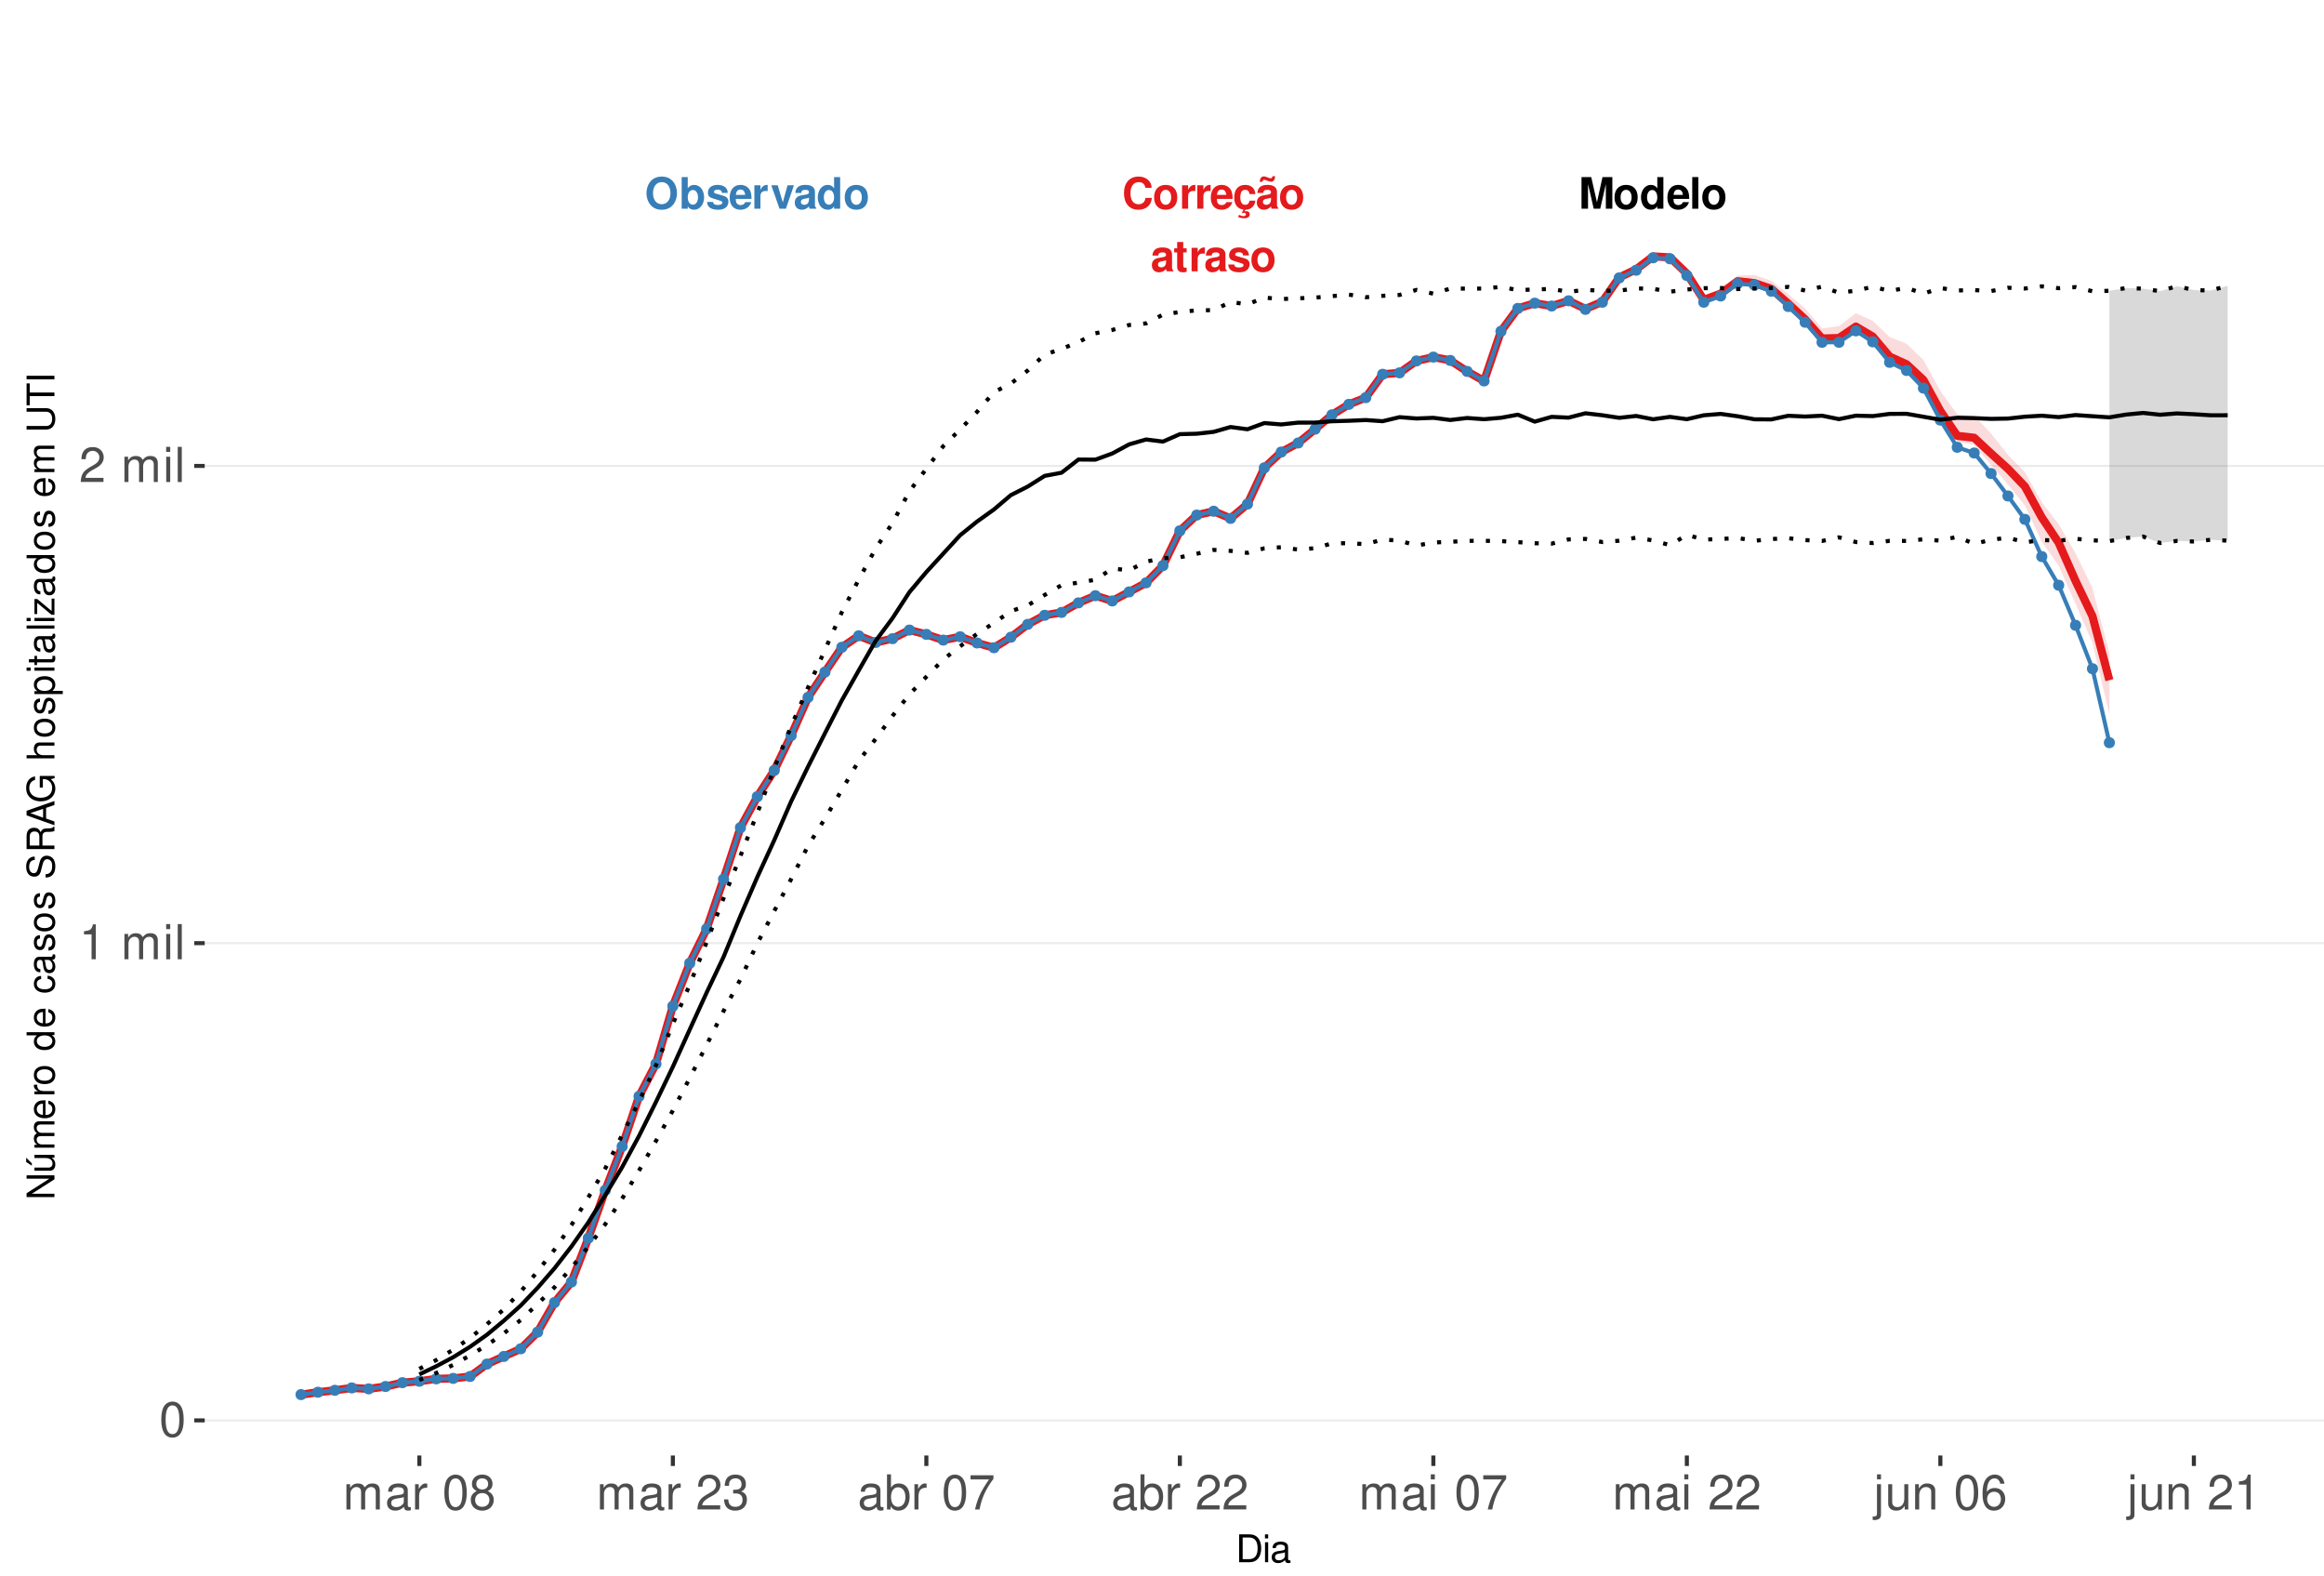 <?xml version="1.0" encoding="UTF-8"?>
<svg xmlns="http://www.w3.org/2000/svg" xmlns:xlink="http://www.w3.org/1999/xlink" width="609pt" height="413pt" viewBox="0 0 609 413" version="1.1">
<defs>
<g>
<symbol overflow="visible" id="glyph0-0">
<path style="stroke:none;" d=""/>
</symbol>
<symbol overflow="visible" id="glyph0-1">
<path style="stroke:none;" d="M 7.75 -5.484 C 7.703 -6.203 7.547 -6.656 7.203 -7.125 C 6.562 -7.969 5.547 -8.422 4.297 -8.422 C 1.953 -8.422 0.5 -6.75 0.5 -4.078 C 0.5 -1.406 1.938 0.266 4.25 0.266 C 6.328 0.266 7.688 -0.938 7.797 -2.828 L 6.125 -2.828 C 6.016 -1.781 5.359 -1.172 4.297 -1.172 C 2.984 -1.172 2.203 -2.234 2.203 -4.047 C 2.203 -5.875 3.016 -6.969 4.359 -6.969 C 5.344 -6.969 5.906 -6.5 6.125 -5.484 Z M 7.75 -5.484 "/>
</symbol>
<symbol overflow="visible" id="glyph0-2">
<path style="stroke:none;" d="M 3.422 -6.25 C 1.547 -6.25 0.391 -5 0.391 -2.984 C 0.391 -0.969 1.547 0.266 3.438 0.266 C 5.312 0.266 6.469 -0.969 6.469 -2.953 C 6.469 -5.031 5.344 -6.25 3.422 -6.25 Z M 3.438 -4.953 C 4.312 -4.953 4.875 -4.172 4.875 -2.969 C 4.875 -1.812 4.281 -1.031 3.438 -1.031 C 2.578 -1.031 1.984 -1.812 1.984 -2.984 C 1.984 -4.172 2.578 -4.953 3.438 -4.953 Z M 3.438 -4.953 "/>
</symbol>
<symbol overflow="visible" id="glyph0-3">
<path style="stroke:none;" d="M 0.719 -6.141 L 0.719 0 L 2.312 0 L 2.312 -3.266 C 2.312 -4.203 2.781 -4.656 3.703 -4.656 C 3.875 -4.656 4 -4.656 4.203 -4.625 L 4.203 -6.234 C 4.125 -6.25 4.078 -6.25 4.016 -6.25 C 3.281 -6.25 2.656 -5.766 2.312 -4.938 L 2.312 -6.141 Z M 0.719 -6.141 "/>
</symbol>
<symbol overflow="visible" id="glyph0-4">
<path style="stroke:none;" d="M 5.953 -2.578 C 5.969 -2.703 5.969 -2.766 5.969 -2.844 C 5.969 -3.453 5.875 -4.031 5.734 -4.453 C 5.328 -5.578 4.328 -6.25 3.094 -6.25 C 1.328 -6.25 0.25 -4.969 0.25 -2.906 C 0.25 -0.938 1.312 0.266 3.062 0.266 C 4.438 0.266 5.547 -0.516 5.906 -1.734 L 4.328 -1.734 C 4.141 -1.234 3.703 -0.953 3.109 -0.953 C 2.656 -0.953 2.297 -1.156 2.062 -1.484 C 1.922 -1.719 1.859 -1.984 1.844 -2.578 Z M 1.859 -3.625 C 1.969 -4.578 2.359 -5.031 3.078 -5.031 C 3.797 -5.031 4.234 -4.531 4.312 -3.625 Z M 1.859 -3.625 "/>
</symbol>
<symbol overflow="visible" id="glyph0-5">
<path style="stroke:none;" d="M 3.312 0.266 C 4.734 0.266 5.812 -0.703 5.938 -2.125 L 4.406 -2.125 C 4.219 -1.328 3.906 -1.031 3.281 -1.031 C 2.938 -1.031 2.594 -1.156 2.406 -1.391 C 2.141 -1.719 1.984 -2.312 1.984 -2.953 C 1.984 -3.531 2.094 -4.078 2.281 -4.438 C 2.469 -4.781 2.828 -4.953 3.281 -4.953 C 3.922 -4.953 4.234 -4.656 4.406 -3.844 L 5.938 -3.844 C 5.828 -5.344 4.828 -6.25 3.281 -6.25 C 1.438 -6.25 0.391 -5.047 0.391 -2.953 C 0.391 -1.078 1.25 0.031 2.828 0.234 L 2.328 1.203 C 2.547 1.109 2.672 1.062 2.891 1.062 C 3.234 1.062 3.469 1.234 3.469 1.469 C 3.469 1.734 3.188 1.938 2.828 1.938 C 2.5 1.938 2.203 1.859 1.641 1.594 L 1.422 2.188 C 2.125 2.438 2.484 2.5 2.984 2.5 C 3.938 2.5 4.453 2.125 4.453 1.438 C 4.453 0.938 4.125 0.641 3.578 0.641 C 3.406 0.641 3.266 0.656 3.109 0.719 Z M 3.312 0.266 "/>
</symbol>
<symbol overflow="visible" id="glyph0-6">
<path style="stroke:none;" d="M 5.953 -0.188 C 5.688 -0.453 5.594 -0.641 5.594 -0.938 L 5.594 -4.359 C 5.594 -5.609 4.75 -6.25 3.078 -6.25 C 1.422 -6.25 0.562 -5.547 0.453 -4.125 L 1.984 -4.125 C 2.062 -4.75 2.328 -4.953 3.109 -4.953 C 3.734 -4.953 4.031 -4.75 4.031 -4.344 C 4.031 -4.141 3.938 -3.969 3.766 -3.875 C 3.547 -3.75 3.547 -3.75 2.766 -3.625 L 2.125 -3.516 C 0.906 -3.312 0.312 -2.688 0.312 -1.578 C 0.312 -0.484 1.062 0.266 2.188 0.266 C 2.859 0.266 3.484 -0.016 4.047 -0.609 C 4.047 -0.297 4.078 -0.188 4.234 0 L 5.953 0 Z M 4.031 -2.469 C 4.031 -1.547 3.578 -1.031 2.781 -1.031 C 2.234 -1.031 1.906 -1.312 1.906 -1.766 C 1.906 -2.234 2.156 -2.469 2.828 -2.609 L 3.359 -2.703 C 3.781 -2.781 3.859 -2.812 4.031 -2.906 Z M 4.406 -8.516 C 4.359 -8.156 4.219 -7.969 3.984 -7.969 C 3.906 -7.969 3.672 -8.016 3.609 -8.047 L 2.781 -8.328 C 2.375 -8.469 2.359 -8.469 2.156 -8.469 C 1.531 -8.469 1.125 -7.953 1.078 -7.062 L 1.797 -7.062 C 1.859 -7.422 1.984 -7.578 2.25 -7.578 C 2.359 -7.578 2.469 -7.547 2.594 -7.5 L 3.406 -7.219 C 3.641 -7.125 3.859 -7.078 4.031 -7.078 C 4.703 -7.078 5.062 -7.547 5.109 -8.516 Z M 4.406 -8.516 "/>
</symbol>
<symbol overflow="visible" id="glyph0-7">
<path style="stroke:none;" d="M 5.953 -0.188 C 5.688 -0.453 5.594 -0.641 5.594 -0.938 L 5.594 -4.359 C 5.594 -5.609 4.75 -6.25 3.078 -6.25 C 1.422 -6.25 0.562 -5.547 0.453 -4.125 L 1.984 -4.125 C 2.062 -4.75 2.328 -4.953 3.109 -4.953 C 3.734 -4.953 4.031 -4.75 4.031 -4.344 C 4.031 -4.141 3.938 -3.969 3.766 -3.875 C 3.547 -3.75 3.547 -3.75 2.766 -3.625 L 2.125 -3.516 C 0.906 -3.312 0.312 -2.688 0.312 -1.578 C 0.312 -0.484 1.062 0.266 2.188 0.266 C 2.859 0.266 3.484 -0.016 4.047 -0.609 C 4.047 -0.297 4.078 -0.188 4.234 0 L 5.953 0 Z M 4.031 -2.469 C 4.031 -1.547 3.578 -1.031 2.781 -1.031 C 2.234 -1.031 1.906 -1.312 1.906 -1.766 C 1.906 -2.234 2.156 -2.469 2.828 -2.609 L 3.359 -2.703 C 3.781 -2.781 3.859 -2.812 4.031 -2.906 Z M 4.031 -2.469 "/>
</symbol>
<symbol overflow="visible" id="glyph0-8">
<path style="stroke:none;" d="M 3.422 -6.016 L 2.531 -6.016 L 2.531 -7.672 L 0.938 -7.672 L 0.938 -6.016 L 0.156 -6.016 L 0.156 -4.953 L 0.938 -4.953 L 0.938 -1.188 C 0.938 -0.219 1.453 0.266 2.5 0.266 C 2.859 0.266 3.125 0.234 3.422 0.141 L 3.422 -0.984 C 3.266 -0.953 3.188 -0.938 3.062 -0.938 C 2.641 -0.938 2.531 -1.062 2.531 -1.609 L 2.531 -4.953 L 3.422 -4.953 Z M 3.422 -6.016 "/>
</symbol>
<symbol overflow="visible" id="glyph0-9">
<path style="stroke:none;" d="M 5.75 -4.156 C 5.719 -5.453 4.719 -6.25 3.078 -6.25 C 1.516 -6.25 0.547 -5.453 0.547 -4.203 C 0.547 -3.781 0.672 -3.438 0.891 -3.203 C 1.109 -2.984 1.297 -2.875 1.891 -2.688 L 3.781 -2.094 C 4.188 -1.969 4.328 -1.844 4.328 -1.594 C 4.328 -1.219 3.875 -0.984 3.141 -0.984 C 2.719 -0.984 2.406 -1.062 2.203 -1.203 C 2.031 -1.328 1.953 -1.453 1.891 -1.781 L 0.328 -1.781 C 0.375 -0.438 1.359 0.266 3.234 0.266 C 4.078 0.266 4.734 0.078 5.188 -0.281 C 5.641 -0.641 5.922 -1.219 5.922 -1.812 C 5.922 -2.609 5.516 -3.125 4.703 -3.359 L 2.703 -3.953 C 2.25 -4.078 2.141 -4.172 2.141 -4.422 C 2.141 -4.766 2.5 -5 3.062 -5 C 3.828 -5 4.203 -4.719 4.203 -4.156 Z M 5.75 -4.156 "/>
</symbol>
<symbol overflow="visible" id="glyph0-10">
<path style="stroke:none;" d="M 2.453 -6.469 L 3.953 0 L 5.656 0 L 7.125 -6.469 L 7.125 0 L 8.828 0 L 8.828 -8.297 L 6.25 -8.297 L 4.797 -1.688 L 3.297 -8.297 L 0.75 -8.297 L 0.75 0 L 2.453 0 Z M 2.453 -6.469 "/>
</symbol>
<symbol overflow="visible" id="glyph0-11">
<path style="stroke:none;" d="M 4.609 0 L 6.203 0 L 6.203 -8.297 L 4.609 -8.297 L 4.609 -5.344 C 4.203 -5.953 3.688 -6.25 2.906 -6.25 C 1.438 -6.25 0.328 -4.828 0.328 -2.984 C 0.328 -2.156 0.578 -1.312 0.984 -0.719 C 1.406 -0.109 2.156 0.266 2.906 0.266 C 3.688 0.266 4.203 -0.016 4.609 -0.625 Z M 3.266 -4.906 C 4.078 -4.906 4.609 -4.141 4.609 -2.953 C 4.609 -1.844 4.062 -1.062 3.266 -1.062 C 2.469 -1.062 1.922 -1.859 1.922 -2.984 C 1.922 -4.125 2.469 -4.906 3.266 -4.906 Z M 3.266 -4.906 "/>
</symbol>
<symbol overflow="visible" id="glyph0-12">
<path style="stroke:none;" d="M 2.359 -8.297 L 0.766 -8.297 L 0.766 0 L 2.359 0 Z M 2.359 -8.297 "/>
</symbol>
<symbol overflow="visible" id="glyph0-13">
<path style="stroke:none;" d="M 4.438 -8.422 C 3.281 -8.422 2.328 -8.047 1.609 -7.281 C 0.875 -6.484 0.453 -5.328 0.453 -4.078 C 0.453 -2.844 0.875 -1.672 1.609 -0.891 C 2.328 -0.109 3.266 0.266 4.453 0.266 C 5.625 0.266 6.562 -0.109 7.281 -0.891 C 8 -1.656 8.438 -2.859 8.438 -4.031 C 8.438 -5.328 8.016 -6.5 7.281 -7.281 C 6.547 -8.062 5.641 -8.422 4.438 -8.422 Z M 4.453 -6.969 C 5.844 -6.969 6.734 -5.828 6.734 -4.031 C 6.734 -2.328 5.812 -1.188 4.453 -1.188 C 3.062 -1.188 2.156 -2.328 2.156 -4.078 C 2.156 -5.828 3.062 -6.969 4.453 -6.969 Z M 4.453 -6.969 "/>
</symbol>
<symbol overflow="visible" id="glyph0-14">
<path style="stroke:none;" d="M 0.672 -8.297 L 0.672 0 L 2.266 0 L 2.266 -0.625 C 2.656 -0.016 3.188 0.266 3.953 0.266 C 5.422 0.266 6.547 -1.141 6.547 -2.984 C 6.547 -3.828 6.297 -4.656 5.875 -5.25 C 5.453 -5.859 4.703 -6.25 3.953 -6.25 C 3.188 -6.25 2.656 -5.953 2.266 -5.344 L 2.266 -8.297 Z M 3.609 -4.906 C 4.391 -4.906 4.953 -4.125 4.953 -2.984 C 4.953 -1.859 4.406 -1.062 3.609 -1.062 C 2.797 -1.062 2.266 -1.828 2.266 -3.016 C 2.266 -4.141 2.812 -4.906 3.609 -4.906 Z M 3.609 -4.906 "/>
</symbol>
<symbol overflow="visible" id="glyph0-15">
<path style="stroke:none;" d="M 3.984 0 L 6.094 -6.141 L 4.406 -6.141 L 3.172 -1.656 L 1.844 -6.141 L 0.156 -6.141 L 2.312 0 Z M 3.984 0 "/>
</symbol>
<symbol overflow="visible" id="glyph1-0">
<path style="stroke:none;" d=""/>
</symbol>
<symbol overflow="visible" id="glyph1-1">
<path style="stroke:none;" d="M 3.484 -9.156 C 2.641 -9.156 1.891 -8.766 1.422 -8.156 C 0.828 -7.344 0.547 -6.125 0.547 -4.422 C 0.547 -1.344 1.562 0.297 3.484 0.297 C 5.375 0.297 6.422 -1.344 6.422 -4.359 C 6.422 -6.125 6.141 -7.312 5.547 -8.156 C 5.078 -8.781 4.328 -9.156 3.484 -9.156 Z M 3.484 -8.156 C 4.688 -8.156 5.281 -6.938 5.281 -4.453 C 5.281 -1.844 4.703 -0.625 3.453 -0.625 C 2.281 -0.625 1.688 -1.891 1.688 -4.422 C 1.688 -6.938 2.281 -8.156 3.484 -8.156 Z M 3.484 -8.156 "/>
</symbol>
<symbol overflow="visible" id="glyph1-2">
<path style="stroke:none;" d="M 3.281 -6.516 L 3.281 0 L 4.391 0 L 4.391 -9.156 L 3.656 -9.156 C 3.266 -7.75 3.016 -7.562 1.297 -7.328 L 1.297 -6.516 Z M 3.281 -6.516 "/>
</symbol>
<symbol overflow="visible" id="glyph1-3">
<path style="stroke:none;" d=""/>
</symbol>
<symbol overflow="visible" id="glyph1-4">
<path style="stroke:none;" d="M 0.891 -6.625 L 0.891 0 L 1.953 0 L 1.953 -4.156 C 1.953 -5.125 2.641 -5.891 3.5 -5.891 C 4.297 -5.891 4.734 -5.422 4.734 -4.562 L 4.734 0 L 5.797 0 L 5.797 -4.156 C 5.797 -5.125 6.5 -5.891 7.359 -5.891 C 8.125 -5.891 8.578 -5.406 8.578 -4.562 L 8.578 0 L 9.641 0 L 9.641 -4.969 C 9.641 -6.156 8.953 -6.828 7.719 -6.828 C 6.828 -6.828 6.297 -6.562 5.688 -5.812 C 5.297 -6.516 4.766 -6.828 3.891 -6.828 C 3.016 -6.828 2.422 -6.5 1.859 -5.688 L 1.859 -6.625 Z M 0.891 -6.625 "/>
</symbol>
<symbol overflow="visible" id="glyph1-5">
<path style="stroke:none;" d="M 1.891 -6.625 L 0.844 -6.625 L 0.844 0 L 1.891 0 Z M 1.891 -9.219 L 0.828 -9.219 L 0.828 -7.891 L 1.891 -7.891 Z M 1.891 -9.219 "/>
</symbol>
<symbol overflow="visible" id="glyph1-6">
<path style="stroke:none;" d="M 1.922 -9.219 L 0.859 -9.219 L 0.859 0 L 1.922 0 Z M 1.922 -9.219 "/>
</symbol>
<symbol overflow="visible" id="glyph1-7">
<path style="stroke:none;" d="M 6.406 -1.094 L 1.688 -1.094 C 1.797 -1.859 2.203 -2.344 3.297 -3.016 L 4.562 -3.719 C 5.828 -4.422 6.469 -5.359 6.469 -6.484 C 6.469 -7.234 6.156 -7.953 5.625 -8.438 C 5.094 -8.922 4.438 -9.156 3.594 -9.156 C 2.453 -9.156 1.609 -8.75 1.109 -7.953 C 0.797 -7.484 0.656 -6.906 0.625 -5.984 L 1.75 -5.984 C 1.781 -6.609 1.859 -6.969 2.016 -7.281 C 2.297 -7.828 2.891 -8.172 3.562 -8.172 C 4.562 -8.172 5.328 -7.438 5.328 -6.453 C 5.328 -5.719 4.906 -5.094 4.109 -4.625 L 2.953 -3.953 C 1.078 -2.875 0.531 -2.016 0.438 -0.016 L 6.406 -0.016 Z M 6.406 -1.094 "/>
</symbol>
<symbol overflow="visible" id="glyph1-8">
<path style="stroke:none;" d="M 6.766 -0.625 C 6.656 -0.594 6.609 -0.594 6.547 -0.594 C 6.172 -0.594 5.969 -0.781 5.969 -1.109 L 5.969 -5.016 C 5.969 -6.188 5.109 -6.828 3.484 -6.828 C 2.5 -6.828 1.734 -6.547 1.281 -6.047 C 0.969 -5.703 0.844 -5.328 0.828 -4.672 L 1.891 -4.672 C 1.969 -5.484 2.453 -5.844 3.438 -5.844 C 4.406 -5.844 4.922 -5.5 4.922 -4.859 L 4.922 -4.578 C 4.906 -4.125 4.688 -3.969 3.828 -3.844 C 2.328 -3.656 2.094 -3.609 1.703 -3.438 C 0.922 -3.109 0.531 -2.531 0.531 -1.672 C 0.531 -0.469 1.359 0.297 2.703 0.297 C 3.547 0.297 4.219 0 4.969 -0.688 C 5.031 0 5.359 0.297 6.047 0.297 C 6.281 0.297 6.422 0.266 6.766 0.172 Z M 4.922 -2.094 C 4.922 -1.734 4.828 -1.516 4.5 -1.234 C 4.078 -0.828 3.562 -0.625 2.938 -0.625 C 2.109 -0.625 1.625 -1.031 1.625 -1.703 C 1.625 -2.391 2.094 -2.75 3.234 -2.906 C 4.359 -3.062 4.562 -3.109 4.922 -3.281 Z M 4.922 -2.094 "/>
</symbol>
<symbol overflow="visible" id="glyph1-9">
<path style="stroke:none;" d="M 0.875 -6.625 L 0.875 0 L 1.938 0 L 1.938 -3.438 C 1.953 -5.031 2.609 -5.75 4.062 -5.703 L 4.062 -6.781 C 3.891 -6.812 3.781 -6.828 3.656 -6.828 C 2.969 -6.828 2.453 -6.422 1.844 -5.422 L 1.844 -6.625 Z M 0.875 -6.625 "/>
</symbol>
<symbol overflow="visible" id="glyph1-10">
<path style="stroke:none;" d="M 4.953 -4.828 C 5.891 -5.391 6.172 -5.844 6.172 -6.703 C 6.172 -8.156 5.078 -9.156 3.484 -9.156 C 1.891 -9.156 0.781 -8.156 0.781 -6.719 C 0.781 -5.844 1.078 -5.406 2 -4.828 C 0.969 -4.297 0.469 -3.562 0.469 -2.547 C 0.469 -0.875 1.703 0.297 3.484 0.297 C 5.25 0.297 6.5 -0.875 6.5 -2.547 C 6.5 -3.562 5.984 -4.297 4.953 -4.828 Z M 3.484 -8.156 C 4.422 -8.156 5.031 -7.594 5.031 -6.688 C 5.031 -5.828 4.422 -5.25 3.484 -5.25 C 2.531 -5.25 1.922 -5.828 1.922 -6.703 C 1.922 -7.594 2.531 -8.156 3.484 -8.156 Z M 3.484 -4.312 C 4.594 -4.312 5.359 -3.578 5.359 -2.516 C 5.359 -1.422 4.609 -0.703 3.453 -0.703 C 2.359 -0.703 1.609 -1.438 1.609 -2.5 C 1.609 -3.594 2.359 -4.312 3.484 -4.312 Z M 3.484 -4.312 "/>
</symbol>
<symbol overflow="visible" id="glyph1-11">
<path style="stroke:none;" d="M 2.797 -4.219 L 3.406 -4.219 C 4.625 -4.219 5.266 -3.641 5.266 -2.547 C 5.266 -1.391 4.562 -0.703 3.422 -0.703 C 2.188 -0.703 1.594 -1.312 1.516 -2.656 L 0.406 -2.656 C 0.453 -1.922 0.578 -1.438 0.797 -1.031 C 1.266 -0.156 2.141 0.297 3.359 0.297 C 5.219 0.297 6.406 -0.828 6.406 -2.562 C 6.406 -3.719 5.969 -4.359 4.891 -4.734 C 5.719 -5.078 6.141 -5.703 6.141 -6.625 C 6.141 -8.203 5.109 -9.156 3.406 -9.156 C 1.594 -9.156 0.625 -8.141 0.594 -6.203 L 1.703 -6.203 C 1.719 -6.766 1.766 -7.078 1.906 -7.359 C 2.172 -7.875 2.719 -8.172 3.422 -8.172 C 4.406 -8.172 5 -7.578 5 -6.594 C 5 -5.953 4.766 -5.562 4.281 -5.344 C 3.969 -5.219 3.562 -5.156 2.797 -5.156 Z M 2.797 -4.219 "/>
</symbol>
<symbol overflow="visible" id="glyph1-12">
<path style="stroke:none;" d="M 0.688 -9.219 L 0.688 0 L 1.625 0 L 1.625 -0.844 C 2.141 -0.078 2.812 0.297 3.734 0.297 C 5.484 0.297 6.625 -1.141 6.625 -3.344 C 6.625 -5.5 5.547 -6.828 3.781 -6.828 C 2.875 -6.828 2.234 -6.484 1.734 -5.734 L 1.734 -9.219 Z M 3.578 -5.828 C 4.766 -5.828 5.516 -4.812 5.516 -3.234 C 5.516 -1.719 4.734 -0.703 3.578 -0.703 C 2.453 -0.703 1.734 -1.703 1.734 -3.266 C 1.734 -4.828 2.453 -5.828 3.578 -5.828 Z M 3.578 -5.828 "/>
</symbol>
<symbol overflow="visible" id="glyph1-13">
<path style="stroke:none;" d="M 6.578 -8.969 L 0.578 -8.969 L 0.578 -7.875 L 5.422 -7.875 C 3.297 -4.828 2.422 -2.953 1.75 0 L 2.938 0 C 3.438 -2.875 4.562 -5.344 6.578 -8.031 Z M 6.578 -8.969 "/>
</symbol>
<symbol overflow="visible" id="glyph1-14">
<path style="stroke:none;" d="M 0.891 -6.625 L 0.891 0.969 C 0.891 1.625 0.688 1.828 0.031 1.828 C -0.047 1.828 -0.094 1.828 -0.234 1.828 L -0.234 2.719 C -0.094 2.75 -0.031 2.766 0.125 2.766 C 1.312 2.766 1.938 2.297 1.938 1.375 L 1.938 -6.625 Z M 1.938 -9.219 L 0.891 -9.219 L 0.891 -7.891 L 1.938 -7.891 Z M 1.938 -9.219 "/>
</symbol>
<symbol overflow="visible" id="glyph1-15">
<path style="stroke:none;" d="M 6.094 0 L 6.094 -6.625 L 5.047 -6.625 L 5.047 -2.875 C 5.047 -1.516 4.344 -0.625 3.234 -0.625 C 2.406 -0.625 1.875 -1.141 1.875 -1.938 L 1.875 -6.625 L 0.828 -6.625 L 0.828 -1.516 C 0.828 -0.422 1.641 0.297 2.938 0.297 C 3.906 0.297 4.531 -0.047 5.156 -0.922 L 5.156 0 Z M 6.094 0 "/>
</symbol>
<symbol overflow="visible" id="glyph1-16">
<path style="stroke:none;" d="M 0.891 -6.625 L 0.891 0 L 1.953 0 L 1.953 -3.656 C 1.953 -5.016 2.656 -5.891 3.75 -5.891 C 4.578 -5.891 5.109 -5.391 5.109 -4.594 L 5.109 0 L 6.156 0 L 6.156 -5.016 C 6.156 -6.109 5.344 -6.828 4.062 -6.828 C 3.078 -6.828 2.438 -6.438 1.859 -5.516 L 1.859 -6.625 Z M 0.891 -6.625 "/>
</symbol>
<symbol overflow="visible" id="glyph1-17">
<path style="stroke:none;" d="M 6.297 -6.766 C 6.094 -8.266 5.125 -9.156 3.766 -9.156 C 2.766 -9.156 1.891 -8.672 1.359 -7.844 C 0.781 -6.953 0.547 -5.828 0.547 -4.172 C 0.547 -2.625 0.766 -1.656 1.297 -0.844 C 1.781 -0.094 2.562 0.297 3.562 0.297 C 5.266 0.297 6.5 -0.984 6.5 -2.766 C 6.5 -4.453 5.359 -5.641 3.75 -5.641 C 2.859 -5.641 2.172 -5.312 1.688 -4.641 C 1.703 -6.906 2.406 -8.156 3.688 -8.156 C 4.469 -8.156 5.016 -7.656 5.188 -6.766 Z M 3.609 -4.656 C 4.688 -4.656 5.359 -3.891 5.359 -2.688 C 5.359 -1.531 4.594 -0.703 3.562 -0.703 C 2.531 -0.703 1.75 -1.562 1.75 -2.734 C 1.75 -3.875 2.5 -4.656 3.609 -4.656 Z M 3.609 -4.656 "/>
</symbol>
<symbol overflow="visible" id="glyph2-0">
<path style="stroke:none;" d=""/>
</symbol>
<symbol overflow="visible" id="glyph2-1">
<path style="stroke:none;" d="M 0.891 0 L 3.703 0 C 5.547 0 6.672 -1.375 6.672 -3.656 C 6.672 -5.906 5.547 -7.297 3.703 -7.297 L 0.891 -7.297 Z M 1.812 -0.812 L 1.812 -6.469 L 3.547 -6.469 C 4.984 -6.469 5.734 -5.5 5.734 -3.641 C 5.734 -1.797 4.984 -0.812 3.547 -0.812 Z M 1.812 -0.812 "/>
</symbol>
<symbol overflow="visible" id="glyph2-2">
<path style="stroke:none;" d="M 1.5 -5.234 L 0.672 -5.234 L 0.672 0 L 1.5 0 Z M 1.5 -7.297 L 0.656 -7.297 L 0.656 -6.234 L 1.5 -6.234 Z M 1.5 -7.297 "/>
</symbol>
<symbol overflow="visible" id="glyph2-3">
<path style="stroke:none;" d="M 5.344 -0.484 C 5.266 -0.469 5.219 -0.469 5.172 -0.469 C 4.875 -0.469 4.719 -0.625 4.719 -0.875 L 4.719 -3.953 C 4.719 -4.891 4.047 -5.391 2.75 -5.391 C 1.984 -5.391 1.375 -5.172 1.016 -4.781 C 0.766 -4.516 0.672 -4.203 0.656 -3.688 L 1.484 -3.688 C 1.562 -4.328 1.938 -4.625 2.719 -4.625 C 3.484 -4.625 3.891 -4.344 3.891 -3.844 L 3.891 -3.625 C 3.875 -3.266 3.703 -3.125 3.016 -3.047 C 1.844 -2.891 1.656 -2.844 1.344 -2.719 C 0.734 -2.453 0.422 -2 0.422 -1.312 C 0.422 -0.375 1.078 0.234 2.141 0.234 C 2.797 0.234 3.328 0 3.922 -0.547 C 3.984 0 4.234 0.234 4.781 0.234 C 4.953 0.234 5.062 0.203 5.344 0.141 Z M 3.891 -1.656 C 3.891 -1.375 3.812 -1.203 3.562 -0.969 C 3.219 -0.656 2.812 -0.5 2.312 -0.5 C 1.672 -0.5 1.297 -0.812 1.297 -1.344 C 1.297 -1.891 1.656 -2.172 2.547 -2.297 C 3.438 -2.422 3.609 -2.453 3.891 -2.594 Z M 3.891 -1.656 "/>
</symbol>
<symbol overflow="visible" id="glyph3-0">
<path style="stroke:none;" d=""/>
</symbol>
<symbol overflow="visible" id="glyph3-1">
<path style="stroke:none;" d="M -7.297 -6.453 L -7.297 -5.578 L -1.328 -5.578 L -7.297 -1.766 L -7.297 -0.766 L 0 -0.766 L 0 -1.641 L -5.906 -1.641 L 0 -5.406 L 0 -6.453 Z M -7.297 -6.453 "/>
</symbol>
<symbol overflow="visible" id="glyph3-2">
<path style="stroke:none;" d="M 0 -4.812 L -5.234 -4.812 L -5.234 -3.984 L -2.266 -3.984 C -1.203 -3.984 -0.5 -3.438 -0.5 -2.562 C -0.5 -1.906 -0.906 -1.484 -1.531 -1.484 L -5.234 -1.484 L -5.234 -0.656 L -1.203 -0.656 C -0.328 -0.656 0.234 -1.297 0.234 -2.312 C 0.234 -3.094 -0.047 -3.578 -0.734 -4.062 L 0 -4.062 Z M -7.406 -2.953 L -5.922 -2 L -5.922 -2.594 L -7.406 -4.094 Z M -7.406 -2.953 "/>
</symbol>
<symbol overflow="visible" id="glyph3-3">
<path style="stroke:none;" d="M -5.234 -0.703 L 0 -0.703 L 0 -1.547 L -3.297 -1.547 C -4.047 -1.547 -4.656 -2.094 -4.656 -2.766 C -4.656 -3.391 -4.281 -3.734 -3.609 -3.734 L 0 -3.734 L 0 -4.578 L -3.297 -4.578 C -4.047 -4.578 -4.656 -5.125 -4.656 -5.812 C -4.656 -6.422 -4.266 -6.781 -3.609 -6.781 L 0 -6.781 L 0 -7.625 L -3.938 -7.625 C -4.875 -7.625 -5.391 -7.078 -5.391 -6.094 C -5.391 -5.406 -5.188 -4.984 -4.594 -4.484 C -5.156 -4.188 -5.391 -3.766 -5.391 -3.078 C -5.391 -2.375 -5.125 -1.906 -4.5 -1.469 L -5.234 -1.469 Z M -5.234 -0.703 "/>
</symbol>
<symbol overflow="visible" id="glyph3-4">
<path style="stroke:none;" d="M -2.344 -5.125 C -3.141 -5.125 -3.625 -5.062 -4.016 -4.922 C -4.875 -4.578 -5.391 -3.781 -5.391 -2.797 C -5.391 -1.344 -4.281 -0.406 -2.547 -0.406 C -0.812 -0.406 0.234 -1.297 0.234 -2.781 C 0.234 -3.984 -0.453 -4.812 -1.594 -5.016 L -1.594 -4.188 C -0.906 -3.953 -0.547 -3.484 -0.547 -2.812 C -0.547 -2.281 -0.781 -1.828 -1.219 -1.547 C -1.516 -1.344 -1.812 -1.281 -2.344 -1.266 Z M -3.016 -1.297 C -3.984 -1.359 -4.625 -1.953 -4.625 -2.797 C -4.625 -3.641 -3.953 -4.234 -3.016 -4.234 Z M -3.016 -1.297 "/>
</symbol>
<symbol overflow="visible" id="glyph3-5">
<path style="stroke:none;" d="M -5.234 -0.688 L 0 -0.688 L 0 -1.531 L -2.719 -1.531 C -3.984 -1.547 -4.547 -2.062 -4.516 -3.203 L -5.359 -3.203 C -5.375 -3.062 -5.391 -2.984 -5.391 -2.891 C -5.391 -2.344 -5.062 -1.938 -4.297 -1.453 L -5.234 -1.453 Z M -5.234 -0.688 "/>
</symbol>
<symbol overflow="visible" id="glyph3-6">
<path style="stroke:none;" d="M -5.391 -2.719 C -5.391 -1.234 -4.344 -0.359 -2.578 -0.359 C -0.812 -0.359 0.234 -1.234 0.234 -2.734 C 0.234 -4.203 -0.812 -5.094 -2.547 -5.094 C -4.359 -5.094 -5.391 -4.234 -5.391 -2.719 Z M -4.625 -2.734 C -4.625 -3.672 -3.844 -4.234 -2.547 -4.234 C -1.312 -4.234 -0.547 -3.656 -0.547 -2.734 C -0.547 -1.797 -1.312 -1.234 -2.578 -1.234 C -3.844 -1.234 -4.625 -1.797 -4.625 -2.734 Z M -4.625 -2.734 "/>
</symbol>
<symbol overflow="visible" id="glyph3-7">
<path style="stroke:none;" d=""/>
</symbol>
<symbol overflow="visible" id="glyph3-8">
<path style="stroke:none;" d="M -7.297 -4.953 L -7.297 -4.125 L -4.578 -4.125 C -5.109 -3.766 -5.391 -3.203 -5.391 -2.516 C -5.391 -1.156 -4.297 -0.266 -2.625 -0.266 C -0.859 -0.266 0.234 -1.125 0.234 -2.547 C 0.234 -3.266 -0.047 -3.766 -0.688 -4.203 L 0 -4.203 L 0 -4.953 Z M -4.609 -2.656 C -4.609 -3.547 -3.812 -4.125 -2.562 -4.125 C -1.344 -4.125 -0.547 -3.547 -0.547 -2.656 C -0.547 -1.734 -1.359 -1.125 -2.578 -1.125 C -3.797 -1.125 -4.609 -1.734 -4.609 -2.656 Z M -4.609 -2.656 "/>
</symbol>
<symbol overflow="visible" id="glyph3-9">
<path style="stroke:none;" d="M -3.484 -4.703 C -3.984 -4.672 -4.312 -4.562 -4.609 -4.359 C -5.094 -4 -5.391 -3.375 -5.391 -2.641 C -5.391 -1.219 -4.266 -0.312 -2.531 -0.312 C -0.844 -0.312 0.234 -1.203 0.234 -2.625 C 0.234 -3.875 -0.516 -4.672 -1.797 -4.766 L -1.797 -3.938 C -0.953 -3.797 -0.547 -3.359 -0.547 -2.656 C -0.547 -1.734 -1.297 -1.188 -2.531 -1.188 C -3.844 -1.188 -4.625 -1.719 -4.625 -2.625 C -4.625 -3.328 -4.203 -3.766 -3.484 -3.875 Z M -3.484 -4.703 "/>
</symbol>
<symbol overflow="visible" id="glyph3-10">
<path style="stroke:none;" d="M -0.484 -5.344 C -0.469 -5.266 -0.469 -5.219 -0.469 -5.172 C -0.469 -4.875 -0.625 -4.719 -0.875 -4.719 L -3.953 -4.719 C -4.891 -4.719 -5.391 -4.047 -5.391 -2.75 C -5.391 -1.984 -5.172 -1.375 -4.781 -1.016 C -4.516 -0.766 -4.203 -0.672 -3.688 -0.656 L -3.688 -1.484 C -4.328 -1.562 -4.625 -1.938 -4.625 -2.719 C -4.625 -3.484 -4.344 -3.891 -3.844 -3.891 L -3.625 -3.891 C -3.266 -3.875 -3.125 -3.703 -3.047 -3.016 C -2.891 -1.844 -2.844 -1.656 -2.719 -1.344 C -2.453 -0.734 -2 -0.422 -1.312 -0.422 C -0.375 -0.422 0.234 -1.078 0.234 -2.141 C 0.234 -2.797 0 -3.328 -0.547 -3.922 C 0 -3.984 0.234 -4.234 0.234 -4.781 C 0.234 -4.953 0.203 -5.062 0.141 -5.344 Z M -1.656 -3.891 C -1.375 -3.891 -1.203 -3.812 -0.969 -3.562 C -0.656 -3.219 -0.5 -2.812 -0.5 -2.312 C -0.5 -1.672 -0.812 -1.297 -1.344 -1.297 C -1.891 -1.297 -2.172 -1.656 -2.297 -2.547 C -2.422 -3.438 -2.453 -3.609 -2.594 -3.891 Z M -1.656 -3.891 "/>
</symbol>
<symbol overflow="visible" id="glyph3-11">
<path style="stroke:none;" d="M -3.781 -4.375 C -4.812 -4.375 -5.391 -3.688 -5.391 -2.484 C -5.391 -1.266 -4.766 -0.469 -3.797 -0.469 C -2.969 -0.469 -2.578 -0.891 -2.281 -2.125 L -2.094 -2.906 C -1.953 -3.484 -1.734 -3.719 -1.375 -3.719 C -0.875 -3.719 -0.547 -3.234 -0.547 -2.5 C -0.547 -2.047 -0.672 -1.672 -0.891 -1.453 C -1.047 -1.328 -1.188 -1.266 -1.562 -1.219 L -1.562 -0.344 C -0.344 -0.375 0.234 -1.062 0.234 -2.438 C 0.234 -3.75 -0.422 -4.594 -1.438 -4.594 C -2.203 -4.594 -2.641 -4.156 -2.891 -3.109 L -3.078 -2.312 C -3.234 -1.625 -3.453 -1.344 -3.828 -1.344 C -4.312 -1.344 -4.625 -1.766 -4.625 -2.453 C -4.625 -3.125 -4.328 -3.484 -3.781 -3.5 Z M -3.781 -4.375 "/>
</symbol>
<symbol overflow="visible" id="glyph3-12">
<path style="stroke:none;" d="M -5.156 -5.953 C -5.656 -5.953 -5.797 -5.938 -6.125 -5.766 C -6.969 -5.375 -7.406 -4.516 -7.406 -3.297 C -7.406 -1.688 -6.594 -0.703 -5.266 -0.703 C -4.375 -0.703 -3.812 -1.172 -3.562 -2.125 L -3.094 -3.938 C -2.844 -4.875 -2.484 -5.281 -1.906 -5.281 C -1.516 -5.281 -1.125 -5.062 -0.906 -4.766 C -0.688 -4.469 -0.594 -4.016 -0.594 -3.422 C -0.594 -2.625 -0.781 -2.094 -1.203 -1.734 C -1.516 -1.469 -1.875 -1.344 -2.312 -1.359 L -2.312 -0.484 C -1.656 -0.484 -1.203 -0.625 -0.812 -0.906 C -0.125 -1.406 0.234 -2.25 0.234 -3.359 C 0.234 -4.234 0.031 -4.938 -0.328 -5.406 C -0.719 -5.906 -1.375 -6.203 -2 -6.203 C -2.906 -6.203 -3.562 -5.656 -3.828 -4.656 L -4.312 -2.828 C -4.562 -1.953 -4.844 -1.625 -5.406 -1.625 C -6.141 -1.625 -6.625 -2.281 -6.625 -3.266 C -6.625 -4.422 -6.109 -5.062 -5.156 -5.078 Z M -5.156 -5.953 "/>
</symbol>
<symbol overflow="visible" id="glyph3-13">
<path style="stroke:none;" d="M -3.141 -1.859 L -3.141 -4.266 C -3.141 -5.094 -2.734 -5.453 -1.844 -5.453 L -1.188 -5.453 C -0.734 -5.453 -0.297 -5.531 0 -5.656 L 0 -6.797 L -0.234 -6.797 C -0.469 -6.438 -0.734 -6.375 -1.703 -6.344 C -2.906 -6.344 -3.266 -6.156 -3.594 -5.359 C -4.016 -6.188 -4.5 -6.516 -5.344 -6.516 C -6.594 -6.516 -7.297 -5.734 -7.297 -4.297 L -7.297 -0.938 L 0 -0.938 L 0 -1.859 Z M -3.953 -1.859 L -6.469 -1.859 L -6.469 -4.109 C -6.469 -4.625 -6.391 -4.938 -6.188 -5.156 C -5.984 -5.406 -5.656 -5.547 -5.219 -5.547 C -4.344 -5.547 -3.953 -5.094 -3.953 -4.109 Z M -3.953 -1.859 "/>
</symbol>
<symbol overflow="visible" id="glyph3-14">
<path style="stroke:none;" d="M -2.188 -4.734 L 0 -5.484 L 0 -6.531 L -7.297 -3.969 L -7.297 -2.766 L 0 -0.172 L 0 -1.156 L -2.188 -1.938 Z M -2.969 -4.484 L -2.969 -2.156 L -6.297 -3.359 Z M -2.969 -4.484 "/>
</symbol>
<symbol overflow="visible" id="glyph3-15">
<path style="stroke:none;" d="M -3.844 -7.094 L -3.844 -4.047 L -3.031 -4.047 L -3.031 -6.266 L -2.828 -6.266 C -1.531 -6.266 -0.594 -5.312 -0.594 -3.984 C -0.594 -3.234 -0.859 -2.562 -1.328 -2.141 C -1.844 -1.656 -2.719 -1.375 -3.625 -1.375 C -5.406 -1.375 -6.594 -2.391 -6.594 -3.938 C -6.594 -5.047 -6.016 -5.844 -5.078 -6.047 L -5.078 -6.984 C -6.562 -6.734 -7.406 -5.609 -7.406 -3.938 C -7.406 -3.047 -7.188 -2.328 -6.703 -1.766 C -6.016 -0.906 -4.875 -0.438 -3.562 -0.438 C -1.328 -0.438 0.234 -1.812 0.234 -3.781 C 0.234 -4.766 -0.141 -5.547 -0.938 -6.266 L 0.047 -6.5 L 0.047 -7.094 Z M -3.844 -7.094 "/>
</symbol>
<symbol overflow="visible" id="glyph3-16">
<path style="stroke:none;" d="M -7.297 -0.703 L 0 -0.703 L 0 -1.531 L -2.891 -1.531 C -3.953 -1.531 -4.656 -2.094 -4.656 -2.953 C -4.656 -3.234 -4.578 -3.484 -4.438 -3.688 C -4.25 -3.938 -4 -4.031 -3.625 -4.031 L 0 -4.031 L 0 -4.859 L -3.953 -4.859 C -4.844 -4.859 -5.391 -4.234 -5.391 -3.203 C -5.391 -2.469 -5.156 -2.016 -4.516 -1.531 L -7.297 -1.531 Z M -7.297 -0.703 "/>
</symbol>
<symbol overflow="visible" id="glyph3-17">
<path style="stroke:none;" d="M 2.188 -0.547 L 2.188 -1.375 L -0.547 -1.375 C -0.016 -1.812 0.234 -2.312 0.234 -2.984 C 0.234 -4.344 -0.859 -5.234 -2.531 -5.234 C -4.297 -5.234 -5.391 -4.375 -5.391 -2.984 C -5.391 -2.266 -5.062 -1.703 -4.453 -1.312 L -5.234 -1.312 L -5.234 -0.547 Z M -4.609 -2.844 C -4.609 -3.766 -3.797 -4.359 -2.547 -4.359 C -1.359 -4.359 -0.547 -3.75 -0.547 -2.844 C -0.547 -1.953 -1.344 -1.375 -2.578 -1.375 C -3.812 -1.375 -4.609 -1.953 -4.609 -2.844 Z M -4.609 -2.844 "/>
</symbol>
<symbol overflow="visible" id="glyph3-18">
<path style="stroke:none;" d="M -5.234 -1.5 L -5.234 -0.672 L 0 -0.672 L 0 -1.5 Z M -7.297 -1.5 L -7.297 -0.656 L -6.234 -0.656 L -6.234 -1.5 Z M -7.297 -1.5 "/>
</symbol>
<symbol overflow="visible" id="glyph3-19">
<path style="stroke:none;" d="M -5.234 -2.547 L -5.234 -1.688 L -6.688 -1.688 L -6.688 -0.844 L -5.234 -0.844 L -5.234 -0.141 L -4.562 -0.141 L -4.562 -0.844 L -0.594 -0.844 C -0.062 -0.844 0.234 -1.203 0.234 -1.859 C 0.234 -2.078 0.203 -2.266 0.156 -2.547 L -0.547 -2.547 C -0.516 -2.422 -0.5 -2.312 -0.5 -2.141 C -0.5 -1.781 -0.594 -1.688 -0.969 -1.688 L -4.562 -1.688 L -4.562 -2.547 Z M -5.234 -2.547 "/>
</symbol>
<symbol overflow="visible" id="glyph3-20">
<path style="stroke:none;" d="M -7.297 -1.516 L -7.297 -0.688 L 0 -0.688 L 0 -1.516 Z M -7.297 -1.516 "/>
</symbol>
<symbol overflow="visible" id="glyph3-21">
<path style="stroke:none;" d="M -5.234 -4.438 L -5.234 -0.516 L -4.516 -0.516 L -4.516 -3.438 L -0.75 -0.312 L 0 -0.312 L 0 -4.562 L -0.734 -4.562 L -0.734 -1.312 L -4.5 -4.438 Z M -5.234 -4.438 "/>
</symbol>
<symbol overflow="visible" id="glyph3-22">
<path style="stroke:none;" d="M -7.297 -5.516 L -2.172 -5.516 C -1.188 -5.516 -0.594 -4.812 -0.594 -3.641 C -0.594 -3.094 -0.719 -2.656 -0.969 -2.312 C -1.25 -1.953 -1.625 -1.781 -2.172 -1.781 L -7.297 -1.781 L -7.297 -0.844 L -2.172 -0.844 C -0.688 -0.844 0.234 -1.906 0.234 -3.641 C 0.234 -5.344 -0.703 -6.453 -2.172 -6.453 L -7.297 -6.453 Z M -7.297 -5.516 "/>
</symbol>
<symbol overflow="visible" id="glyph3-23">
<path style="stroke:none;" d="M -6.469 -3.547 L -6.469 -5.938 L -7.297 -5.938 L -7.297 -0.203 L -6.469 -0.203 L -6.469 -2.609 L 0 -2.609 L 0 -3.547 Z M -6.469 -3.547 "/>
</symbol>
<symbol overflow="visible" id="glyph3-24">
<path style="stroke:none;" d="M -7.297 -1.938 L -7.297 -1 L 0 -1 L 0 -1.938 Z M -7.297 -1.938 "/>
</symbol>
</g>
<clipPath id="clip1">
  <path d="M 53.645 30.441 L 609 30.441 L 609 381.328 L 53.645 381.328 Z M 53.645 30.441 "/>
</clipPath>
<clipPath id="clip2">
  <path d="M 53.645 371 L 609 371 L 609 373 L 53.645 373 Z M 53.645 371 "/>
</clipPath>
<clipPath id="clip3">
  <path d="M 53.645 246 L 609 246 L 609 248 L 53.645 248 Z M 53.645 246 "/>
</clipPath>
<clipPath id="clip4">
  <path d="M 53.645 121 L 609 121 L 609 123 L 53.645 123 Z M 53.645 121 "/>
</clipPath>
</defs>
<g id="surface329">
<rect x="0" y="0" width="609" height="413" style="fill:rgb(100%,100%,100%);fill-opacity:1;stroke:none;"/>
<rect x="0" y="0" width="609" height="413" style="fill:rgb(100%,100%,100%);fill-opacity:1;stroke:none;"/>
<path style="fill:none;stroke-width:1.067;stroke-linecap:round;stroke-linejoin:round;stroke:rgb(100%,100%,100%);stroke-opacity:1;stroke-miterlimit:10;" d="M 0 413 L 609 413 L 609 0 L 0 0 Z M 0 413 "/>
<g clip-path="url(#clip1)" clip-rule="nonzero">
<path style=" stroke:none;fill-rule:nonzero;fill:rgb(100%,100%,100%);fill-opacity:1;" d="M 53.645 381.328 L 609 381.328 L 609 30.441 L 53.645 30.441 Z M 53.645 381.328 "/>
</g>
<g clip-path="url(#clip2)" clip-rule="nonzero">
<path style="fill:none;stroke-width:0.533;stroke-linecap:butt;stroke-linejoin:round;stroke:rgb(92.157%,92.157%,92.157%);stroke-opacity:1;stroke-miterlimit:10;" d="M 53.645 372.133 L 609 372.133 "/>
</g>
<g clip-path="url(#clip3)" clip-rule="nonzero">
<path style="fill:none;stroke-width:0.533;stroke-linecap:butt;stroke-linejoin:round;stroke:rgb(92.157%,92.157%,92.157%);stroke-opacity:1;stroke-miterlimit:10;" d="M 53.645 247.098 L 609 247.098 "/>
</g>
<g clip-path="url(#clip4)" clip-rule="nonzero">
<path style="fill:none;stroke-width:0.533;stroke-linecap:butt;stroke-linejoin:round;stroke:rgb(92.157%,92.157%,92.157%);stroke-opacity:1;stroke-miterlimit:10;" d="M 53.645 122.066 L 609 122.066 "/>
</g>
<path style=" stroke:none;fill-rule:nonzero;fill:rgb(0%,0%,0%);fill-opacity:0.149;" d="M 552.758 76.184 L 557.184 75.457 L 561.613 75.629 L 566.043 76.289 L 570.469 74.961 L 574.898 76.004 L 579.328 76.113 L 583.758 74.879 L 583.758 141.648 L 579.328 141.422 L 574.898 141.871 L 570.469 141.715 L 566.043 142.266 L 561.613 140.574 L 557.184 140.938 L 552.758 141.77 Z M 552.758 76.184 "/>
<path style=" stroke:none;fill-rule:nonzero;fill:rgb(89.412%,10.196%,10.98%);fill-opacity:0.149;" d="M 78.887 365.379 L 83.316 364.754 L 87.746 364.254 L 92.176 363.629 L 96.602 363.879 L 101.031 363.254 L 105.461 362.254 L 109.891 361.879 L 114.316 361.254 L 118.746 361.129 L 123.176 360.629 L 127.605 357.379 L 132.031 355.375 L 136.461 353.375 L 140.891 349 L 145.32 341.246 L 149.746 335.871 L 154.176 324.367 L 158.605 311.863 L 163.031 300.363 L 167.461 287.234 L 171.891 278.73 L 176.32 263.602 L 180.746 252.348 L 185.176 243.348 L 189.605 230.344 L 194.035 216.84 L 198.461 208.711 L 202.891 201.836 L 207.32 192.707 L 211.75 182.707 L 216.176 176.078 L 220.605 169.578 L 225.035 166.578 L 229.465 168.328 L 233.891 167.328 L 238.32 165.074 L 242.75 166.203 L 247.18 167.703 L 251.605 166.828 L 256.035 168.453 L 260.465 169.703 L 264.891 166.953 L 269.32 163.574 L 273.75 161.199 L 278.18 160.449 L 282.605 157.949 L 287.035 156.074 L 291.465 157.449 L 295.895 155.074 L 300.32 152.699 L 304.75 148.195 L 309.18 139.07 L 313.609 134.941 L 318.035 133.941 L 322.465 135.816 L 326.895 132.066 L 331.324 122.566 L 335.75 118.438 L 340.18 116.062 L 344.609 112.438 L 349.039 108.688 L 353.465 105.934 L 357.895 104.184 L 362.324 98.059 L 366.75 97.684 L 371.18 94.559 L 375.609 93.559 L 380.039 94.434 L 384.465 97.309 L 388.895 99.809 L 393.324 86.805 L 397.754 80.805 L 402.18 79.43 L 406.609 80.18 L 411.039 78.805 L 415.469 81.055 L 419.895 79.055 L 424.324 72.676 L 428.754 70.676 L 433.184 67.426 L 437.609 67.551 L 442.039 71.676 L 446.469 78.18 L 450.898 75.926 L 455.324 72.176 L 459.754 72.051 L 464.184 73.551 L 468.609 77.051 L 473.039 80.805 L 477.469 86.055 L 481.898 85.43 L 486.324 82.055 L 490.754 84.055 L 495.184 88.305 L 499.613 90.055 L 504.039 94.309 L 508.469 102.434 L 512.898 108.562 L 517.328 108.938 L 521.754 113.562 L 526.184 119.188 L 530.613 123.691 L 535.043 131.566 L 539.469 137.32 L 543.898 144.945 L 548.328 154.074 L 552.758 171.078 L 552.758 187.207 L 548.328 168.453 L 543.898 158.199 L 539.469 148.195 L 535.043 141.945 L 530.613 132.441 L 526.184 126.941 L 521.754 121.816 L 517.328 116.562 L 512.898 115.688 L 508.469 108.938 L 504.039 100.309 L 499.613 95.934 L 495.184 93.809 L 490.754 88.805 L 486.324 86.18 L 481.898 89.18 L 477.469 89.18 L 473.039 84.305 L 468.609 80.305 L 464.184 76.301 L 459.754 74.676 L 455.324 74.301 L 450.898 77.555 L 446.469 79.18 L 442.039 72.176 L 437.609 67.801 L 433.184 67.551 L 428.754 70.801 L 424.324 72.801 L 419.895 79.18 L 415.469 81.055 L 411.039 78.805 L 406.609 80.18 L 402.18 79.43 L 397.754 80.805 L 393.324 86.805 L 388.895 99.809 L 384.465 97.309 L 380.039 94.434 L 375.609 93.559 L 371.18 94.559 L 366.75 97.684 L 362.324 98.059 L 357.895 104.184 L 353.465 105.934 L 349.039 108.688 L 344.609 112.438 L 340.18 116.062 L 335.75 118.438 L 331.324 122.566 L 326.895 132.066 L 322.465 135.816 L 318.035 133.941 L 313.609 134.941 L 309.18 139.07 L 304.75 148.195 L 300.32 152.699 L 295.895 155.074 L 291.465 157.449 L 287.035 156.074 L 282.605 157.949 L 278.18 160.449 L 273.75 161.199 L 269.32 163.574 L 264.891 166.953 L 260.465 169.703 L 256.035 168.453 L 251.605 166.828 L 247.18 167.703 L 242.75 166.203 L 238.32 165.074 L 233.891 167.328 L 229.465 168.328 L 225.035 166.578 L 220.605 169.578 L 216.176 176.078 L 211.75 182.707 L 207.32 192.707 L 202.891 201.836 L 198.461 208.711 L 194.035 216.84 L 189.605 230.344 L 185.176 243.348 L 180.746 252.348 L 176.32 263.602 L 171.891 278.73 L 167.461 287.234 L 163.031 300.363 L 158.605 311.863 L 154.176 324.367 L 149.746 335.871 L 145.32 341.246 L 140.891 349 L 136.461 353.375 L 132.031 355.375 L 127.605 357.379 L 123.176 360.629 L 118.746 361.129 L 114.316 361.254 L 109.891 361.879 L 105.461 362.254 L 101.031 363.254 L 96.602 363.879 L 92.176 363.629 L 87.746 364.254 L 83.316 364.754 Z M 78.887 365.379 "/>
<path style="fill:none;stroke-width:2.134;stroke-linecap:butt;stroke-linejoin:round;stroke:rgb(89.412%,10.196%,10.98%);stroke-opacity:1;stroke-miterlimit:10;" d="M 78.887 365.379 L 83.316 364.754 L 87.746 364.254 L 92.176 363.629 L 96.602 363.879 L 101.031 363.254 L 105.461 362.254 L 109.891 361.879 L 114.316 361.254 L 118.746 361.129 L 123.176 360.629 L 127.605 357.379 L 132.031 355.375 L 136.461 353.375 L 140.891 349 L 145.32 341.246 L 149.746 335.871 L 154.176 324.367 L 158.605 311.863 L 163.031 300.363 L 167.461 287.234 L 171.891 278.73 L 176.32 263.602 L 180.746 252.348 L 185.176 243.348 L 189.605 230.344 L 194.035 216.84 L 198.461 208.711 L 202.891 201.836 L 207.32 192.707 L 211.75 182.707 L 216.176 176.078 L 220.605 169.578 L 225.035 166.578 L 229.465 168.328 L 233.891 167.328 L 238.32 165.074 L 242.75 166.203 L 247.18 167.703 L 251.605 166.828 L 256.035 168.453 L 260.465 169.703 L 264.891 166.953 L 269.32 163.574 L 273.75 161.199 L 278.18 160.449 L 282.605 157.949 L 287.035 156.074 L 291.465 157.449 L 295.895 155.074 L 300.32 152.699 L 304.75 148.195 L 309.18 139.07 L 313.609 134.941 L 318.035 133.941 L 322.465 135.816 L 326.895 132.066 L 331.324 122.566 L 335.75 118.438 L 340.18 116.062 L 344.609 112.438 L 349.039 108.688 L 353.465 105.934 L 357.895 104.184 L 362.324 98.059 L 366.75 97.684 L 371.18 94.559 L 375.609 93.559 L 380.039 94.434 L 384.465 97.309 L 388.895 99.809 L 393.324 86.805 L 397.754 80.805 L 402.18 79.43 L 406.609 80.18 L 411.039 78.805 L 415.469 80.93 L 419.895 79.055 L 424.324 72.676 L 428.754 70.551 L 433.184 67.176 L 437.609 67.426 L 442.039 71.676 L 446.469 78.555 L 450.898 76.926 L 455.324 73.676 L 459.754 74.176 L 464.184 75.676 L 468.609 79.555 L 473.039 83.68 L 477.469 88.68 L 481.898 88.555 L 486.324 85.555 L 490.754 88.18 L 495.184 93.434 L 499.613 95.434 L 504.039 99.559 L 508.469 107.688 L 512.898 114.188 L 517.328 114.688 L 521.754 118.812 L 526.184 122.816 L 530.613 127.441 L 535.043 135.566 L 539.469 142.195 L 543.898 152.199 L 548.328 161.449 L 552.758 178.203 "/>
<path style="fill-rule:nonzero;fill:rgb(21.569%,49.412%,72.157%);fill-opacity:1;stroke-width:0.709;stroke-linecap:round;stroke-linejoin:round;stroke:rgb(21.569%,49.412%,72.157%);stroke-opacity:1;stroke-miterlimit:10;" d="M 79.988 365.379 C 79.988 366.848 77.789 366.848 77.789 365.379 C 77.789 363.91 79.988 363.91 79.988 365.379 "/>
<path style="fill-rule:nonzero;fill:rgb(21.569%,49.412%,72.157%);fill-opacity:1;stroke-width:0.709;stroke-linecap:round;stroke-linejoin:round;stroke:rgb(21.569%,49.412%,72.157%);stroke-opacity:1;stroke-miterlimit:10;" d="M 84.418 364.754 C 84.418 366.223 82.215 366.223 82.215 364.754 C 82.215 363.285 84.418 363.285 84.418 364.754 "/>
<path style="fill-rule:nonzero;fill:rgb(21.569%,49.412%,72.157%);fill-opacity:1;stroke-width:0.709;stroke-linecap:round;stroke-linejoin:round;stroke:rgb(21.569%,49.412%,72.157%);stroke-opacity:1;stroke-miterlimit:10;" d="M 88.848 364.254 C 88.848 365.723 86.645 365.723 86.645 364.254 C 86.645 362.785 88.848 362.785 88.848 364.254 "/>
<path style="fill-rule:nonzero;fill:rgb(21.569%,49.412%,72.157%);fill-opacity:1;stroke-width:0.709;stroke-linecap:round;stroke-linejoin:round;stroke:rgb(21.569%,49.412%,72.157%);stroke-opacity:1;stroke-miterlimit:10;" d="M 93.277 363.629 C 93.277 365.098 91.074 365.098 91.074 363.629 C 91.074 362.16 93.277 362.16 93.277 363.629 "/>
<path style="fill-rule:nonzero;fill:rgb(21.569%,49.412%,72.157%);fill-opacity:1;stroke-width:0.709;stroke-linecap:round;stroke-linejoin:round;stroke:rgb(21.569%,49.412%,72.157%);stroke-opacity:1;stroke-miterlimit:10;" d="M 97.703 363.879 C 97.703 365.348 95.5 365.348 95.5 363.879 C 95.5 362.41 97.703 362.41 97.703 363.879 "/>
<path style="fill-rule:nonzero;fill:rgb(21.569%,49.412%,72.157%);fill-opacity:1;stroke-width:0.709;stroke-linecap:round;stroke-linejoin:round;stroke:rgb(21.569%,49.412%,72.157%);stroke-opacity:1;stroke-miterlimit:10;" d="M 102.133 363.254 C 102.133 364.723 99.93 364.723 99.93 363.254 C 99.93 361.785 102.133 361.785 102.133 363.254 "/>
<path style="fill-rule:nonzero;fill:rgb(21.569%,49.412%,72.157%);fill-opacity:1;stroke-width:0.709;stroke-linecap:round;stroke-linejoin:round;stroke:rgb(21.569%,49.412%,72.157%);stroke-opacity:1;stroke-miterlimit:10;" d="M 106.562 362.254 C 106.562 363.723 104.359 363.723 104.359 362.254 C 104.359 360.785 106.562 360.785 106.562 362.254 "/>
<path style="fill-rule:nonzero;fill:rgb(21.569%,49.412%,72.157%);fill-opacity:1;stroke-width:0.709;stroke-linecap:round;stroke-linejoin:round;stroke:rgb(21.569%,49.412%,72.157%);stroke-opacity:1;stroke-miterlimit:10;" d="M 110.992 361.879 C 110.992 363.348 108.789 363.348 108.789 361.879 C 108.789 360.41 110.992 360.41 110.992 361.879 "/>
<path style="fill-rule:nonzero;fill:rgb(21.569%,49.412%,72.157%);fill-opacity:1;stroke-width:0.709;stroke-linecap:round;stroke-linejoin:round;stroke:rgb(21.569%,49.412%,72.157%);stroke-opacity:1;stroke-miterlimit:10;" d="M 115.418 361.254 C 115.418 362.723 113.215 362.723 113.215 361.254 C 113.215 359.785 115.418 359.785 115.418 361.254 "/>
<path style="fill-rule:nonzero;fill:rgb(21.569%,49.412%,72.157%);fill-opacity:1;stroke-width:0.709;stroke-linecap:round;stroke-linejoin:round;stroke:rgb(21.569%,49.412%,72.157%);stroke-opacity:1;stroke-miterlimit:10;" d="M 119.848 361.129 C 119.848 362.598 117.645 362.598 117.645 361.129 C 117.645 359.66 119.848 359.66 119.848 361.129 "/>
<path style="fill-rule:nonzero;fill:rgb(21.569%,49.412%,72.157%);fill-opacity:1;stroke-width:0.709;stroke-linecap:round;stroke-linejoin:round;stroke:rgb(21.569%,49.412%,72.157%);stroke-opacity:1;stroke-miterlimit:10;" d="M 124.277 360.629 C 124.277 362.098 122.074 362.098 122.074 360.629 C 122.074 359.16 124.277 359.16 124.277 360.629 "/>
<path style="fill-rule:nonzero;fill:rgb(21.569%,49.412%,72.157%);fill-opacity:1;stroke-width:0.709;stroke-linecap:round;stroke-linejoin:round;stroke:rgb(21.569%,49.412%,72.157%);stroke-opacity:1;stroke-miterlimit:10;" d="M 128.703 357.379 C 128.703 358.844 126.504 358.844 126.504 357.379 C 126.504 355.91 128.703 355.91 128.703 357.379 "/>
<path style="fill-rule:nonzero;fill:rgb(21.569%,49.412%,72.157%);fill-opacity:1;stroke-width:0.709;stroke-linecap:round;stroke-linejoin:round;stroke:rgb(21.569%,49.412%,72.157%);stroke-opacity:1;stroke-miterlimit:10;" d="M 133.133 355.375 C 133.133 356.844 130.93 356.844 130.93 355.375 C 130.93 353.91 133.133 353.91 133.133 355.375 "/>
<path style="fill-rule:nonzero;fill:rgb(21.569%,49.412%,72.157%);fill-opacity:1;stroke-width:0.709;stroke-linecap:round;stroke-linejoin:round;stroke:rgb(21.569%,49.412%,72.157%);stroke-opacity:1;stroke-miterlimit:10;" d="M 137.562 353.375 C 137.562 354.844 135.359 354.844 135.359 353.375 C 135.359 351.906 137.562 351.906 137.562 353.375 "/>
<path style="fill-rule:nonzero;fill:rgb(21.569%,49.412%,72.157%);fill-opacity:1;stroke-width:0.709;stroke-linecap:round;stroke-linejoin:round;stroke:rgb(21.569%,49.412%,72.157%);stroke-opacity:1;stroke-miterlimit:10;" d="M 141.992 349 C 141.992 350.469 139.789 350.469 139.789 349 C 139.789 347.531 141.992 347.531 141.992 349 "/>
<path style="fill-rule:nonzero;fill:rgb(21.569%,49.412%,72.157%);fill-opacity:1;stroke-width:0.709;stroke-linecap:round;stroke-linejoin:round;stroke:rgb(21.569%,49.412%,72.157%);stroke-opacity:1;stroke-miterlimit:10;" d="M 146.418 341.246 C 146.418 342.715 144.219 342.715 144.219 341.246 C 144.219 339.781 146.418 339.781 146.418 341.246 "/>
<path style="fill-rule:nonzero;fill:rgb(21.569%,49.412%,72.157%);fill-opacity:1;stroke-width:0.709;stroke-linecap:round;stroke-linejoin:round;stroke:rgb(21.569%,49.412%,72.157%);stroke-opacity:1;stroke-miterlimit:10;" d="M 150.848 335.871 C 150.848 337.34 148.645 337.34 148.645 335.871 C 148.645 334.402 150.848 334.402 150.848 335.871 "/>
<path style="fill-rule:nonzero;fill:rgb(21.569%,49.412%,72.157%);fill-opacity:1;stroke-width:0.709;stroke-linecap:round;stroke-linejoin:round;stroke:rgb(21.569%,49.412%,72.157%);stroke-opacity:1;stroke-miterlimit:10;" d="M 155.277 324.367 C 155.277 325.836 153.074 325.836 153.074 324.367 C 153.074 322.898 155.277 322.898 155.277 324.367 "/>
<path style="fill-rule:nonzero;fill:rgb(21.569%,49.412%,72.157%);fill-opacity:1;stroke-width:0.709;stroke-linecap:round;stroke-linejoin:round;stroke:rgb(21.569%,49.412%,72.157%);stroke-opacity:1;stroke-miterlimit:10;" d="M 159.707 311.863 C 159.707 313.332 157.504 313.332 157.504 311.863 C 157.504 310.398 159.707 310.398 159.707 311.863 "/>
<path style="fill-rule:nonzero;fill:rgb(21.569%,49.412%,72.157%);fill-opacity:1;stroke-width:0.709;stroke-linecap:round;stroke-linejoin:round;stroke:rgb(21.569%,49.412%,72.157%);stroke-opacity:1;stroke-miterlimit:10;" d="M 164.133 300.363 C 164.133 301.832 161.934 301.832 161.934 300.363 C 161.934 298.895 164.133 298.895 164.133 300.363 "/>
<path style="fill-rule:nonzero;fill:rgb(21.569%,49.412%,72.157%);fill-opacity:1;stroke-width:0.709;stroke-linecap:round;stroke-linejoin:round;stroke:rgb(21.569%,49.412%,72.157%);stroke-opacity:1;stroke-miterlimit:10;" d="M 168.562 287.234 C 168.562 288.703 166.359 288.703 166.359 287.234 C 166.359 285.766 168.562 285.766 168.562 287.234 "/>
<path style="fill-rule:nonzero;fill:rgb(21.569%,49.412%,72.157%);fill-opacity:1;stroke-width:0.709;stroke-linecap:round;stroke-linejoin:round;stroke:rgb(21.569%,49.412%,72.157%);stroke-opacity:1;stroke-miterlimit:10;" d="M 172.992 278.73 C 172.992 280.199 170.789 280.199 170.789 278.73 C 170.789 277.262 172.992 277.262 172.992 278.73 "/>
<path style="fill-rule:nonzero;fill:rgb(21.569%,49.412%,72.157%);fill-opacity:1;stroke-width:0.709;stroke-linecap:round;stroke-linejoin:round;stroke:rgb(21.569%,49.412%,72.157%);stroke-opacity:1;stroke-miterlimit:10;" d="M 177.422 263.602 C 177.422 265.07 175.219 265.07 175.219 263.602 C 175.219 262.133 177.422 262.133 177.422 263.602 "/>
<path style="fill-rule:nonzero;fill:rgb(21.569%,49.412%,72.157%);fill-opacity:1;stroke-width:0.709;stroke-linecap:round;stroke-linejoin:round;stroke:rgb(21.569%,49.412%,72.157%);stroke-opacity:1;stroke-miterlimit:10;" d="M 181.848 252.348 C 181.848 253.816 179.648 253.816 179.648 252.348 C 179.648 250.883 181.848 250.883 181.848 252.348 "/>
<path style="fill-rule:nonzero;fill:rgb(21.569%,49.412%,72.157%);fill-opacity:1;stroke-width:0.709;stroke-linecap:round;stroke-linejoin:round;stroke:rgb(21.569%,49.412%,72.157%);stroke-opacity:1;stroke-miterlimit:10;" d="M 186.277 243.348 C 186.277 244.816 184.074 244.816 184.074 243.348 C 184.074 241.879 186.277 241.879 186.277 243.348 "/>
<path style="fill-rule:nonzero;fill:rgb(21.569%,49.412%,72.157%);fill-opacity:1;stroke-width:0.709;stroke-linecap:round;stroke-linejoin:round;stroke:rgb(21.569%,49.412%,72.157%);stroke-opacity:1;stroke-miterlimit:10;" d="M 190.707 230.344 C 190.707 231.812 188.504 231.812 188.504 230.344 C 188.504 228.875 190.707 228.875 190.707 230.344 "/>
<path style="fill-rule:nonzero;fill:rgb(21.569%,49.412%,72.157%);fill-opacity:1;stroke-width:0.709;stroke-linecap:round;stroke-linejoin:round;stroke:rgb(21.569%,49.412%,72.157%);stroke-opacity:1;stroke-miterlimit:10;" d="M 195.137 216.84 C 195.137 218.309 192.934 218.309 192.934 216.84 C 192.934 215.371 195.137 215.371 195.137 216.84 "/>
<path style="fill-rule:nonzero;fill:rgb(21.569%,49.412%,72.157%);fill-opacity:1;stroke-width:0.709;stroke-linecap:round;stroke-linejoin:round;stroke:rgb(21.569%,49.412%,72.157%);stroke-opacity:1;stroke-miterlimit:10;" d="M 199.562 208.711 C 199.562 210.18 197.359 210.18 197.359 208.711 C 197.359 207.246 199.562 207.246 199.562 208.711 "/>
<path style="fill-rule:nonzero;fill:rgb(21.569%,49.412%,72.157%);fill-opacity:1;stroke-width:0.709;stroke-linecap:round;stroke-linejoin:round;stroke:rgb(21.569%,49.412%,72.157%);stroke-opacity:1;stroke-miterlimit:10;" d="M 203.992 201.836 C 203.992 203.305 201.789 203.305 201.789 201.836 C 201.789 200.367 203.992 200.367 203.992 201.836 "/>
<path style="fill-rule:nonzero;fill:rgb(21.569%,49.412%,72.157%);fill-opacity:1;stroke-width:0.709;stroke-linecap:round;stroke-linejoin:round;stroke:rgb(21.569%,49.412%,72.157%);stroke-opacity:1;stroke-miterlimit:10;" d="M 208.422 192.707 C 208.422 194.176 206.219 194.176 206.219 192.707 C 206.219 191.238 208.422 191.238 208.422 192.707 "/>
<path style="fill-rule:nonzero;fill:rgb(21.569%,49.412%,72.157%);fill-opacity:1;stroke-width:0.709;stroke-linecap:round;stroke-linejoin:round;stroke:rgb(21.569%,49.412%,72.157%);stroke-opacity:1;stroke-miterlimit:10;" d="M 212.852 182.707 C 212.852 184.176 210.648 184.176 210.648 182.707 C 210.648 181.238 212.852 181.238 212.852 182.707 "/>
<path style="fill-rule:nonzero;fill:rgb(21.569%,49.412%,72.157%);fill-opacity:1;stroke-width:0.709;stroke-linecap:round;stroke-linejoin:round;stroke:rgb(21.569%,49.412%,72.157%);stroke-opacity:1;stroke-miterlimit:10;" d="M 217.277 176.078 C 217.277 177.547 215.074 177.547 215.074 176.078 C 215.074 174.609 217.277 174.609 217.277 176.078 "/>
<path style="fill-rule:nonzero;fill:rgb(21.569%,49.412%,72.157%);fill-opacity:1;stroke-width:0.709;stroke-linecap:round;stroke-linejoin:round;stroke:rgb(21.569%,49.412%,72.157%);stroke-opacity:1;stroke-miterlimit:10;" d="M 221.707 169.578 C 221.707 171.047 219.504 171.047 219.504 169.578 C 219.504 168.109 221.707 168.109 221.707 169.578 "/>
<path style="fill-rule:nonzero;fill:rgb(21.569%,49.412%,72.157%);fill-opacity:1;stroke-width:0.709;stroke-linecap:round;stroke-linejoin:round;stroke:rgb(21.569%,49.412%,72.157%);stroke-opacity:1;stroke-miterlimit:10;" d="M 226.137 166.578 C 226.137 168.043 223.934 168.043 223.934 166.578 C 223.934 165.109 226.137 165.109 226.137 166.578 "/>
<path style="fill-rule:nonzero;fill:rgb(21.569%,49.412%,72.157%);fill-opacity:1;stroke-width:0.709;stroke-linecap:round;stroke-linejoin:round;stroke:rgb(21.569%,49.412%,72.157%);stroke-opacity:1;stroke-miterlimit:10;" d="M 230.562 168.328 C 230.562 169.797 228.363 169.797 228.363 168.328 C 228.363 166.859 230.562 166.859 230.562 168.328 "/>
<path style="fill-rule:nonzero;fill:rgb(21.569%,49.412%,72.157%);fill-opacity:1;stroke-width:0.709;stroke-linecap:round;stroke-linejoin:round;stroke:rgb(21.569%,49.412%,72.157%);stroke-opacity:1;stroke-miterlimit:10;" d="M 234.992 167.328 C 234.992 168.797 232.789 168.797 232.789 167.328 C 232.789 165.859 234.992 165.859 234.992 167.328 "/>
<path style="fill-rule:nonzero;fill:rgb(21.569%,49.412%,72.157%);fill-opacity:1;stroke-width:0.709;stroke-linecap:round;stroke-linejoin:round;stroke:rgb(21.569%,49.412%,72.157%);stroke-opacity:1;stroke-miterlimit:10;" d="M 239.422 165.074 C 239.422 166.543 237.219 166.543 237.219 165.074 C 237.219 163.609 239.422 163.609 239.422 165.074 "/>
<path style="fill-rule:nonzero;fill:rgb(21.569%,49.412%,72.157%);fill-opacity:1;stroke-width:0.709;stroke-linecap:round;stroke-linejoin:round;stroke:rgb(21.569%,49.412%,72.157%);stroke-opacity:1;stroke-miterlimit:10;" d="M 243.852 166.203 C 243.852 167.668 241.648 167.668 241.648 166.203 C 241.648 164.734 243.852 164.734 243.852 166.203 "/>
<path style="fill-rule:nonzero;fill:rgb(21.569%,49.412%,72.157%);fill-opacity:1;stroke-width:0.709;stroke-linecap:round;stroke-linejoin:round;stroke:rgb(21.569%,49.412%,72.157%);stroke-opacity:1;stroke-miterlimit:10;" d="M 248.277 167.703 C 248.277 169.172 246.078 169.172 246.078 167.703 C 246.078 166.234 248.277 166.234 248.277 167.703 "/>
<path style="fill-rule:nonzero;fill:rgb(21.569%,49.412%,72.157%);fill-opacity:1;stroke-width:0.709;stroke-linecap:round;stroke-linejoin:round;stroke:rgb(21.569%,49.412%,72.157%);stroke-opacity:1;stroke-miterlimit:10;" d="M 252.707 166.828 C 252.707 168.293 250.504 168.293 250.504 166.828 C 250.504 165.359 252.707 165.359 252.707 166.828 "/>
<path style="fill-rule:nonzero;fill:rgb(21.569%,49.412%,72.157%);fill-opacity:1;stroke-width:0.709;stroke-linecap:round;stroke-linejoin:round;stroke:rgb(21.569%,49.412%,72.157%);stroke-opacity:1;stroke-miterlimit:10;" d="M 257.137 168.453 C 257.137 169.922 254.934 169.922 254.934 168.453 C 254.934 166.984 257.137 166.984 257.137 168.453 "/>
<path style="fill-rule:nonzero;fill:rgb(21.569%,49.412%,72.157%);fill-opacity:1;stroke-width:0.709;stroke-linecap:round;stroke-linejoin:round;stroke:rgb(21.569%,49.412%,72.157%);stroke-opacity:1;stroke-miterlimit:10;" d="M 261.566 169.703 C 261.566 171.172 259.363 171.172 259.363 169.703 C 259.363 168.234 261.566 168.234 261.566 169.703 "/>
<path style="fill-rule:nonzero;fill:rgb(21.569%,49.412%,72.157%);fill-opacity:1;stroke-width:0.709;stroke-linecap:round;stroke-linejoin:round;stroke:rgb(21.569%,49.412%,72.157%);stroke-opacity:1;stroke-miterlimit:10;" d="M 265.992 166.953 C 265.992 168.418 263.793 168.418 263.793 166.953 C 263.793 165.484 265.992 165.484 265.992 166.953 "/>
<path style="fill-rule:nonzero;fill:rgb(21.569%,49.412%,72.157%);fill-opacity:1;stroke-width:0.709;stroke-linecap:round;stroke-linejoin:round;stroke:rgb(21.569%,49.412%,72.157%);stroke-opacity:1;stroke-miterlimit:10;" d="M 270.422 163.574 C 270.422 165.043 268.219 165.043 268.219 163.574 C 268.219 162.109 270.422 162.109 270.422 163.574 "/>
<path style="fill-rule:nonzero;fill:rgb(21.569%,49.412%,72.157%);fill-opacity:1;stroke-width:0.709;stroke-linecap:round;stroke-linejoin:round;stroke:rgb(21.569%,49.412%,72.157%);stroke-opacity:1;stroke-miterlimit:10;" d="M 274.852 161.199 C 274.852 162.668 272.648 162.668 272.648 161.199 C 272.648 159.73 274.852 159.73 274.852 161.199 "/>
<path style="fill-rule:nonzero;fill:rgb(21.569%,49.412%,72.157%);fill-opacity:1;stroke-width:0.709;stroke-linecap:round;stroke-linejoin:round;stroke:rgb(21.569%,49.412%,72.157%);stroke-opacity:1;stroke-miterlimit:10;" d="M 279.281 160.449 C 279.281 161.918 277.078 161.918 277.078 160.449 C 277.078 158.98 279.281 158.98 279.281 160.449 "/>
<path style="fill-rule:nonzero;fill:rgb(21.569%,49.412%,72.157%);fill-opacity:1;stroke-width:0.709;stroke-linecap:round;stroke-linejoin:round;stroke:rgb(21.569%,49.412%,72.157%);stroke-opacity:1;stroke-miterlimit:10;" d="M 283.707 157.949 C 283.707 159.418 281.508 159.418 281.508 157.949 C 281.508 156.48 283.707 156.48 283.707 157.949 "/>
<path style="fill-rule:nonzero;fill:rgb(21.569%,49.412%,72.157%);fill-opacity:1;stroke-width:0.709;stroke-linecap:round;stroke-linejoin:round;stroke:rgb(21.569%,49.412%,72.157%);stroke-opacity:1;stroke-miterlimit:10;" d="M 288.137 156.074 C 288.137 157.543 285.934 157.543 285.934 156.074 C 285.934 154.605 288.137 154.605 288.137 156.074 "/>
<path style="fill-rule:nonzero;fill:rgb(21.569%,49.412%,72.157%);fill-opacity:1;stroke-width:0.709;stroke-linecap:round;stroke-linejoin:round;stroke:rgb(21.569%,49.412%,72.157%);stroke-opacity:1;stroke-miterlimit:10;" d="M 292.566 157.449 C 292.566 158.918 290.363 158.918 290.363 157.449 C 290.363 155.98 292.566 155.98 292.566 157.449 "/>
<path style="fill-rule:nonzero;fill:rgb(21.569%,49.412%,72.157%);fill-opacity:1;stroke-width:0.709;stroke-linecap:round;stroke-linejoin:round;stroke:rgb(21.569%,49.412%,72.157%);stroke-opacity:1;stroke-miterlimit:10;" d="M 296.996 155.074 C 296.996 156.543 294.793 156.543 294.793 155.074 C 294.793 153.605 296.996 153.605 296.996 155.074 "/>
<path style="fill-rule:nonzero;fill:rgb(21.569%,49.412%,72.157%);fill-opacity:1;stroke-width:0.709;stroke-linecap:round;stroke-linejoin:round;stroke:rgb(21.569%,49.412%,72.157%);stroke-opacity:1;stroke-miterlimit:10;" d="M 301.422 152.699 C 301.422 154.168 299.219 154.168 299.219 152.699 C 299.219 151.23 301.422 151.23 301.422 152.699 "/>
<path style="fill-rule:nonzero;fill:rgb(21.569%,49.412%,72.157%);fill-opacity:1;stroke-width:0.709;stroke-linecap:round;stroke-linejoin:round;stroke:rgb(21.569%,49.412%,72.157%);stroke-opacity:1;stroke-miterlimit:10;" d="M 305.852 148.195 C 305.852 149.664 303.648 149.664 303.648 148.195 C 303.648 146.727 305.852 146.727 305.852 148.195 "/>
<path style="fill-rule:nonzero;fill:rgb(21.569%,49.412%,72.157%);fill-opacity:1;stroke-width:0.709;stroke-linecap:round;stroke-linejoin:round;stroke:rgb(21.569%,49.412%,72.157%);stroke-opacity:1;stroke-miterlimit:10;" d="M 310.281 139.07 C 310.281 140.539 308.078 140.539 308.078 139.07 C 308.078 137.602 310.281 137.602 310.281 139.07 "/>
<path style="fill-rule:nonzero;fill:rgb(21.569%,49.412%,72.157%);fill-opacity:1;stroke-width:0.709;stroke-linecap:round;stroke-linejoin:round;stroke:rgb(21.569%,49.412%,72.157%);stroke-opacity:1;stroke-miterlimit:10;" d="M 314.711 134.941 C 314.711 136.41 312.508 136.41 312.508 134.941 C 312.508 133.477 314.711 133.477 314.711 134.941 "/>
<path style="fill-rule:nonzero;fill:rgb(21.569%,49.412%,72.157%);fill-opacity:1;stroke-width:0.709;stroke-linecap:round;stroke-linejoin:round;stroke:rgb(21.569%,49.412%,72.157%);stroke-opacity:1;stroke-miterlimit:10;" d="M 319.137 133.941 C 319.137 135.41 316.934 135.41 316.934 133.941 C 316.934 132.473 319.137 132.473 319.137 133.941 "/>
<path style="fill-rule:nonzero;fill:rgb(21.569%,49.412%,72.157%);fill-opacity:1;stroke-width:0.709;stroke-linecap:round;stroke-linejoin:round;stroke:rgb(21.569%,49.412%,72.157%);stroke-opacity:1;stroke-miterlimit:10;" d="M 323.566 135.816 C 323.566 137.285 321.363 137.285 321.363 135.816 C 321.363 134.352 323.566 134.352 323.566 135.816 "/>
<path style="fill-rule:nonzero;fill:rgb(21.569%,49.412%,72.157%);fill-opacity:1;stroke-width:0.709;stroke-linecap:round;stroke-linejoin:round;stroke:rgb(21.569%,49.412%,72.157%);stroke-opacity:1;stroke-miterlimit:10;" d="M 327.996 132.066 C 327.996 133.535 325.793 133.535 325.793 132.066 C 325.793 130.598 327.996 130.598 327.996 132.066 "/>
<path style="fill-rule:nonzero;fill:rgb(21.569%,49.412%,72.157%);fill-opacity:1;stroke-width:0.709;stroke-linecap:round;stroke-linejoin:round;stroke:rgb(21.569%,49.412%,72.157%);stroke-opacity:1;stroke-miterlimit:10;" d="M 332.422 122.566 C 332.422 124.031 330.223 124.031 330.223 122.566 C 330.223 121.098 332.422 121.098 332.422 122.566 "/>
<path style="fill-rule:nonzero;fill:rgb(21.569%,49.412%,72.157%);fill-opacity:1;stroke-width:0.709;stroke-linecap:round;stroke-linejoin:round;stroke:rgb(21.569%,49.412%,72.157%);stroke-opacity:1;stroke-miterlimit:10;" d="M 336.852 118.438 C 336.852 119.906 334.648 119.906 334.648 118.438 C 334.648 116.969 336.852 116.969 336.852 118.438 "/>
<path style="fill-rule:nonzero;fill:rgb(21.569%,49.412%,72.157%);fill-opacity:1;stroke-width:0.709;stroke-linecap:round;stroke-linejoin:round;stroke:rgb(21.569%,49.412%,72.157%);stroke-opacity:1;stroke-miterlimit:10;" d="M 341.281 116.062 C 341.281 117.531 339.078 117.531 339.078 116.062 C 339.078 114.594 341.281 114.594 341.281 116.062 "/>
<path style="fill-rule:nonzero;fill:rgb(21.569%,49.412%,72.157%);fill-opacity:1;stroke-width:0.709;stroke-linecap:round;stroke-linejoin:round;stroke:rgb(21.569%,49.412%,72.157%);stroke-opacity:1;stroke-miterlimit:10;" d="M 345.711 112.438 C 345.711 113.906 343.508 113.906 343.508 112.438 C 343.508 110.969 345.711 110.969 345.711 112.438 "/>
<path style="fill-rule:nonzero;fill:rgb(21.569%,49.412%,72.157%);fill-opacity:1;stroke-width:0.709;stroke-linecap:round;stroke-linejoin:round;stroke:rgb(21.569%,49.412%,72.157%);stroke-opacity:1;stroke-miterlimit:10;" d="M 350.137 108.688 C 350.137 110.156 347.938 110.156 347.938 108.688 C 347.938 107.219 350.137 107.219 350.137 108.688 "/>
<path style="fill-rule:nonzero;fill:rgb(21.569%,49.412%,72.157%);fill-opacity:1;stroke-width:0.709;stroke-linecap:round;stroke-linejoin:round;stroke:rgb(21.569%,49.412%,72.157%);stroke-opacity:1;stroke-miterlimit:10;" d="M 354.566 105.934 C 354.566 107.402 352.363 107.402 352.363 105.934 C 352.363 104.469 354.566 104.469 354.566 105.934 "/>
<path style="fill-rule:nonzero;fill:rgb(21.569%,49.412%,72.157%);fill-opacity:1;stroke-width:0.709;stroke-linecap:round;stroke-linejoin:round;stroke:rgb(21.569%,49.412%,72.157%);stroke-opacity:1;stroke-miterlimit:10;" d="M 358.996 104.184 C 358.996 105.652 356.793 105.652 356.793 104.184 C 356.793 102.715 358.996 102.715 358.996 104.184 "/>
<path style="fill-rule:nonzero;fill:rgb(21.569%,49.412%,72.157%);fill-opacity:1;stroke-width:0.709;stroke-linecap:round;stroke-linejoin:round;stroke:rgb(21.569%,49.412%,72.157%);stroke-opacity:1;stroke-miterlimit:10;" d="M 363.426 98.059 C 363.426 99.527 361.223 99.527 361.223 98.059 C 361.223 96.59 363.426 96.59 363.426 98.059 "/>
<path style="fill-rule:nonzero;fill:rgb(21.569%,49.412%,72.157%);fill-opacity:1;stroke-width:0.709;stroke-linecap:round;stroke-linejoin:round;stroke:rgb(21.569%,49.412%,72.157%);stroke-opacity:1;stroke-miterlimit:10;" d="M 367.852 97.684 C 367.852 99.152 365.652 99.152 365.652 97.684 C 365.652 96.215 367.852 96.215 367.852 97.684 "/>
<path style="fill-rule:nonzero;fill:rgb(21.569%,49.412%,72.157%);fill-opacity:1;stroke-width:0.709;stroke-linecap:round;stroke-linejoin:round;stroke:rgb(21.569%,49.412%,72.157%);stroke-opacity:1;stroke-miterlimit:10;" d="M 372.281 94.559 C 372.281 96.027 370.078 96.027 370.078 94.559 C 370.078 93.09 372.281 93.09 372.281 94.559 "/>
<path style="fill-rule:nonzero;fill:rgb(21.569%,49.412%,72.157%);fill-opacity:1;stroke-width:0.709;stroke-linecap:round;stroke-linejoin:round;stroke:rgb(21.569%,49.412%,72.157%);stroke-opacity:1;stroke-miterlimit:10;" d="M 376.711 93.559 C 376.711 95.027 374.508 95.027 374.508 93.559 C 374.508 92.09 376.711 92.09 376.711 93.559 "/>
<path style="fill-rule:nonzero;fill:rgb(21.569%,49.412%,72.157%);fill-opacity:1;stroke-width:0.709;stroke-linecap:round;stroke-linejoin:round;stroke:rgb(21.569%,49.412%,72.157%);stroke-opacity:1;stroke-miterlimit:10;" d="M 381.141 94.434 C 381.141 95.902 378.938 95.902 378.938 94.434 C 378.938 92.965 381.141 92.965 381.141 94.434 "/>
<path style="fill-rule:nonzero;fill:rgb(21.569%,49.412%,72.157%);fill-opacity:1;stroke-width:0.709;stroke-linecap:round;stroke-linejoin:round;stroke:rgb(21.569%,49.412%,72.157%);stroke-opacity:1;stroke-miterlimit:10;" d="M 385.566 97.309 C 385.566 98.777 383.367 98.777 383.367 97.309 C 383.367 95.84 385.566 95.84 385.566 97.309 "/>
<path style="fill-rule:nonzero;fill:rgb(21.569%,49.412%,72.157%);fill-opacity:1;stroke-width:0.709;stroke-linecap:round;stroke-linejoin:round;stroke:rgb(21.569%,49.412%,72.157%);stroke-opacity:1;stroke-miterlimit:10;" d="M 389.996 99.809 C 389.996 101.277 387.793 101.277 387.793 99.809 C 387.793 98.34 389.996 98.34 389.996 99.809 "/>
<path style="fill-rule:nonzero;fill:rgb(21.569%,49.412%,72.157%);fill-opacity:1;stroke-width:0.709;stroke-linecap:round;stroke-linejoin:round;stroke:rgb(21.569%,49.412%,72.157%);stroke-opacity:1;stroke-miterlimit:10;" d="M 394.426 86.805 C 394.426 88.273 392.223 88.273 392.223 86.805 C 392.223 85.336 394.426 85.336 394.426 86.805 "/>
<path style="fill-rule:nonzero;fill:rgb(21.569%,49.412%,72.157%);fill-opacity:1;stroke-width:0.709;stroke-linecap:round;stroke-linejoin:round;stroke:rgb(21.569%,49.412%,72.157%);stroke-opacity:1;stroke-miterlimit:10;" d="M 398.855 80.805 C 398.855 82.273 396.652 82.273 396.652 80.805 C 396.652 79.336 398.855 79.336 398.855 80.805 "/>
<path style="fill-rule:nonzero;fill:rgb(21.569%,49.412%,72.157%);fill-opacity:1;stroke-width:0.709;stroke-linecap:round;stroke-linejoin:round;stroke:rgb(21.569%,49.412%,72.157%);stroke-opacity:1;stroke-miterlimit:10;" d="M 403.281 79.43 C 403.281 80.898 401.078 80.898 401.078 79.43 C 401.078 77.961 403.281 77.961 403.281 79.43 "/>
<path style="fill-rule:nonzero;fill:rgb(21.569%,49.412%,72.157%);fill-opacity:1;stroke-width:0.709;stroke-linecap:round;stroke-linejoin:round;stroke:rgb(21.569%,49.412%,72.157%);stroke-opacity:1;stroke-miterlimit:10;" d="M 407.711 80.18 C 407.711 81.648 405.508 81.648 405.508 80.18 C 405.508 78.711 407.711 78.711 407.711 80.18 "/>
<path style="fill-rule:nonzero;fill:rgb(21.569%,49.412%,72.157%);fill-opacity:1;stroke-width:0.709;stroke-linecap:round;stroke-linejoin:round;stroke:rgb(21.569%,49.412%,72.157%);stroke-opacity:1;stroke-miterlimit:10;" d="M 412.141 78.805 C 412.141 80.27 409.938 80.27 409.938 78.805 C 409.938 77.336 412.141 77.336 412.141 78.805 "/>
<path style="fill-rule:nonzero;fill:rgb(21.569%,49.412%,72.157%);fill-opacity:1;stroke-width:0.709;stroke-linecap:round;stroke-linejoin:round;stroke:rgb(21.569%,49.412%,72.157%);stroke-opacity:1;stroke-miterlimit:10;" d="M 416.57 81.055 C 416.57 82.523 414.367 82.523 414.367 81.055 C 414.367 79.586 416.57 79.586 416.57 81.055 "/>
<path style="fill-rule:nonzero;fill:rgb(21.569%,49.412%,72.157%);fill-opacity:1;stroke-width:0.709;stroke-linecap:round;stroke-linejoin:round;stroke:rgb(21.569%,49.412%,72.157%);stroke-opacity:1;stroke-miterlimit:10;" d="M 420.996 79.18 C 420.996 80.648 418.793 80.648 418.793 79.18 C 418.793 77.711 420.996 77.711 420.996 79.18 "/>
<path style="fill-rule:nonzero;fill:rgb(21.569%,49.412%,72.157%);fill-opacity:1;stroke-width:0.709;stroke-linecap:round;stroke-linejoin:round;stroke:rgb(21.569%,49.412%,72.157%);stroke-opacity:1;stroke-miterlimit:10;" d="M 425.426 72.801 C 425.426 74.27 423.223 74.27 423.223 72.801 C 423.223 71.332 425.426 71.332 425.426 72.801 "/>
<path style="fill-rule:nonzero;fill:rgb(21.569%,49.412%,72.157%);fill-opacity:1;stroke-width:0.709;stroke-linecap:round;stroke-linejoin:round;stroke:rgb(21.569%,49.412%,72.157%);stroke-opacity:1;stroke-miterlimit:10;" d="M 429.855 70.801 C 429.855 72.27 427.652 72.27 427.652 70.801 C 427.652 69.332 429.855 69.332 429.855 70.801 "/>
<path style="fill-rule:nonzero;fill:rgb(21.569%,49.412%,72.157%);fill-opacity:1;stroke-width:0.709;stroke-linecap:round;stroke-linejoin:round;stroke:rgb(21.569%,49.412%,72.157%);stroke-opacity:1;stroke-miterlimit:10;" d="M 434.281 67.551 C 434.281 69.02 432.082 69.02 432.082 67.551 C 432.082 66.082 434.281 66.082 434.281 67.551 "/>
<path style="fill-rule:nonzero;fill:rgb(21.569%,49.412%,72.157%);fill-opacity:1;stroke-width:0.709;stroke-linecap:round;stroke-linejoin:round;stroke:rgb(21.569%,49.412%,72.157%);stroke-opacity:1;stroke-miterlimit:10;" d="M 438.711 67.801 C 438.711 69.27 436.508 69.27 436.508 67.801 C 436.508 66.332 438.711 66.332 438.711 67.801 "/>
<path style="fill-rule:nonzero;fill:rgb(21.569%,49.412%,72.157%);fill-opacity:1;stroke-width:0.709;stroke-linecap:round;stroke-linejoin:round;stroke:rgb(21.569%,49.412%,72.157%);stroke-opacity:1;stroke-miterlimit:10;" d="M 443.141 72.176 C 443.141 73.645 440.938 73.645 440.938 72.176 C 440.938 70.707 443.141 70.707 443.141 72.176 "/>
<path style="fill-rule:nonzero;fill:rgb(21.569%,49.412%,72.157%);fill-opacity:1;stroke-width:0.709;stroke-linecap:round;stroke-linejoin:round;stroke:rgb(21.569%,49.412%,72.157%);stroke-opacity:1;stroke-miterlimit:10;" d="M 447.57 79.18 C 447.57 80.648 445.367 80.648 445.367 79.18 C 445.367 77.711 447.57 77.711 447.57 79.18 "/>
<path style="fill-rule:nonzero;fill:rgb(21.569%,49.412%,72.157%);fill-opacity:1;stroke-width:0.709;stroke-linecap:round;stroke-linejoin:round;stroke:rgb(21.569%,49.412%,72.157%);stroke-opacity:1;stroke-miterlimit:10;" d="M 451.996 77.555 C 451.996 79.02 449.797 79.02 449.797 77.555 C 449.797 76.086 451.996 76.086 451.996 77.555 "/>
<path style="fill-rule:nonzero;fill:rgb(21.569%,49.412%,72.157%);fill-opacity:1;stroke-width:0.709;stroke-linecap:round;stroke-linejoin:round;stroke:rgb(21.569%,49.412%,72.157%);stroke-opacity:1;stroke-miterlimit:10;" d="M 456.426 74.301 C 456.426 75.77 454.223 75.77 454.223 74.301 C 454.223 72.832 456.426 72.832 456.426 74.301 "/>
<path style="fill-rule:nonzero;fill:rgb(21.569%,49.412%,72.157%);fill-opacity:1;stroke-width:0.709;stroke-linecap:round;stroke-linejoin:round;stroke:rgb(21.569%,49.412%,72.157%);stroke-opacity:1;stroke-miterlimit:10;" d="M 460.855 74.676 C 460.855 76.145 458.652 76.145 458.652 74.676 C 458.652 73.207 460.855 73.207 460.855 74.676 "/>
<path style="fill-rule:nonzero;fill:rgb(21.569%,49.412%,72.157%);fill-opacity:1;stroke-width:0.709;stroke-linecap:round;stroke-linejoin:round;stroke:rgb(21.569%,49.412%,72.157%);stroke-opacity:1;stroke-miterlimit:10;" d="M 465.285 76.301 C 465.285 77.77 463.082 77.77 463.082 76.301 C 463.082 74.836 465.285 74.836 465.285 76.301 "/>
<path style="fill-rule:nonzero;fill:rgb(21.569%,49.412%,72.157%);fill-opacity:1;stroke-width:0.709;stroke-linecap:round;stroke-linejoin:round;stroke:rgb(21.569%,49.412%,72.157%);stroke-opacity:1;stroke-miterlimit:10;" d="M 469.711 80.305 C 469.711 81.773 467.512 81.773 467.512 80.305 C 467.512 78.836 469.711 78.836 469.711 80.305 "/>
<path style="fill-rule:nonzero;fill:rgb(21.569%,49.412%,72.157%);fill-opacity:1;stroke-width:0.709;stroke-linecap:round;stroke-linejoin:round;stroke:rgb(21.569%,49.412%,72.157%);stroke-opacity:1;stroke-miterlimit:10;" d="M 474.141 84.43 C 474.141 85.898 471.938 85.898 471.938 84.43 C 471.938 82.961 474.141 82.961 474.141 84.43 "/>
<path style="fill-rule:nonzero;fill:rgb(21.569%,49.412%,72.157%);fill-opacity:1;stroke-width:0.709;stroke-linecap:round;stroke-linejoin:round;stroke:rgb(21.569%,49.412%,72.157%);stroke-opacity:1;stroke-miterlimit:10;" d="M 478.57 89.68 C 478.57 91.148 476.367 91.148 476.367 89.68 C 476.367 88.211 478.57 88.211 478.57 89.68 "/>
<path style="fill-rule:nonzero;fill:rgb(21.569%,49.412%,72.157%);fill-opacity:1;stroke-width:0.709;stroke-linecap:round;stroke-linejoin:round;stroke:rgb(21.569%,49.412%,72.157%);stroke-opacity:1;stroke-miterlimit:10;" d="M 483 89.68 C 483 91.148 480.797 91.148 480.797 89.68 C 480.797 88.211 483 88.211 483 89.68 "/>
<path style="fill-rule:nonzero;fill:rgb(21.569%,49.412%,72.157%);fill-opacity:1;stroke-width:0.709;stroke-linecap:round;stroke-linejoin:round;stroke:rgb(21.569%,49.412%,72.157%);stroke-opacity:1;stroke-miterlimit:10;" d="M 487.426 86.68 C 487.426 88.148 485.227 88.148 485.227 86.68 C 485.227 85.211 487.426 85.211 487.426 86.68 "/>
<path style="fill-rule:nonzero;fill:rgb(21.569%,49.412%,72.157%);fill-opacity:1;stroke-width:0.709;stroke-linecap:round;stroke-linejoin:round;stroke:rgb(21.569%,49.412%,72.157%);stroke-opacity:1;stroke-miterlimit:10;" d="M 491.855 89.555 C 491.855 91.023 489.652 91.023 489.652 89.555 C 489.652 88.086 491.855 88.086 491.855 89.555 "/>
<path style="fill-rule:nonzero;fill:rgb(21.569%,49.412%,72.157%);fill-opacity:1;stroke-width:0.709;stroke-linecap:round;stroke-linejoin:round;stroke:rgb(21.569%,49.412%,72.157%);stroke-opacity:1;stroke-miterlimit:10;" d="M 496.285 94.934 C 496.285 96.402 494.082 96.402 494.082 94.934 C 494.082 93.465 496.285 93.465 496.285 94.934 "/>
<path style="fill-rule:nonzero;fill:rgb(21.569%,49.412%,72.157%);fill-opacity:1;stroke-width:0.709;stroke-linecap:round;stroke-linejoin:round;stroke:rgb(21.569%,49.412%,72.157%);stroke-opacity:1;stroke-miterlimit:10;" d="M 500.715 97.059 C 500.715 98.527 498.512 98.527 498.512 97.059 C 498.512 95.59 500.715 95.59 500.715 97.059 "/>
<path style="fill-rule:nonzero;fill:rgb(21.569%,49.412%,72.157%);fill-opacity:1;stroke-width:0.709;stroke-linecap:round;stroke-linejoin:round;stroke:rgb(21.569%,49.412%,72.157%);stroke-opacity:1;stroke-miterlimit:10;" d="M 505.141 101.684 C 505.141 103.152 502.938 103.152 502.938 101.684 C 502.938 100.215 505.141 100.215 505.141 101.684 "/>
<path style="fill-rule:nonzero;fill:rgb(21.569%,49.412%,72.157%);fill-opacity:1;stroke-width:0.709;stroke-linecap:round;stroke-linejoin:round;stroke:rgb(21.569%,49.412%,72.157%);stroke-opacity:1;stroke-miterlimit:10;" d="M 509.57 110.062 C 509.57 111.531 507.367 111.531 507.367 110.062 C 507.367 108.594 509.57 108.594 509.57 110.062 "/>
<path style="fill-rule:nonzero;fill:rgb(21.569%,49.412%,72.157%);fill-opacity:1;stroke-width:0.709;stroke-linecap:round;stroke-linejoin:round;stroke:rgb(21.569%,49.412%,72.157%);stroke-opacity:1;stroke-miterlimit:10;" d="M 514 117.188 C 514 118.656 511.797 118.656 511.797 117.188 C 511.797 115.719 514 115.719 514 117.188 "/>
<path style="fill-rule:nonzero;fill:rgb(21.569%,49.412%,72.157%);fill-opacity:1;stroke-width:0.709;stroke-linecap:round;stroke-linejoin:round;stroke:rgb(21.569%,49.412%,72.157%);stroke-opacity:1;stroke-miterlimit:10;" d="M 518.43 118.688 C 518.43 120.156 516.227 120.156 516.227 118.688 C 516.227 117.219 518.43 117.219 518.43 118.688 "/>
<path style="fill-rule:nonzero;fill:rgb(21.569%,49.412%,72.157%);fill-opacity:1;stroke-width:0.709;stroke-linecap:round;stroke-linejoin:round;stroke:rgb(21.569%,49.412%,72.157%);stroke-opacity:1;stroke-miterlimit:10;" d="M 522.855 124.066 C 522.855 125.535 520.652 125.535 520.652 124.066 C 520.652 122.598 522.855 122.598 522.855 124.066 "/>
<path style="fill-rule:nonzero;fill:rgb(21.569%,49.412%,72.157%);fill-opacity:1;stroke-width:0.709;stroke-linecap:round;stroke-linejoin:round;stroke:rgb(21.569%,49.412%,72.157%);stroke-opacity:1;stroke-miterlimit:10;" d="M 527.285 129.941 C 527.285 131.41 525.082 131.41 525.082 129.941 C 525.082 128.473 527.285 128.473 527.285 129.941 "/>
<path style="fill-rule:nonzero;fill:rgb(21.569%,49.412%,72.157%);fill-opacity:1;stroke-width:0.709;stroke-linecap:round;stroke-linejoin:round;stroke:rgb(21.569%,49.412%,72.157%);stroke-opacity:1;stroke-miterlimit:10;" d="M 531.715 136.07 C 531.715 137.535 529.512 137.535 529.512 136.07 C 529.512 134.602 531.715 134.602 531.715 136.07 "/>
<path style="fill-rule:nonzero;fill:rgb(21.569%,49.412%,72.157%);fill-opacity:1;stroke-width:0.709;stroke-linecap:round;stroke-linejoin:round;stroke:rgb(21.569%,49.412%,72.157%);stroke-opacity:1;stroke-miterlimit:10;" d="M 536.141 145.82 C 536.141 147.289 533.941 147.289 533.941 145.82 C 533.941 144.352 536.141 144.352 536.141 145.82 "/>
<path style="fill-rule:nonzero;fill:rgb(21.569%,49.412%,72.157%);fill-opacity:1;stroke-width:0.709;stroke-linecap:round;stroke-linejoin:round;stroke:rgb(21.569%,49.412%,72.157%);stroke-opacity:1;stroke-miterlimit:10;" d="M 540.57 153.324 C 540.57 154.793 538.367 154.793 538.367 153.324 C 538.367 151.855 540.57 151.855 540.57 153.324 "/>
<path style="fill-rule:nonzero;fill:rgb(21.569%,49.412%,72.157%);fill-opacity:1;stroke-width:0.709;stroke-linecap:round;stroke-linejoin:round;stroke:rgb(21.569%,49.412%,72.157%);stroke-opacity:1;stroke-miterlimit:10;" d="M 545 163.824 C 545 165.293 542.797 165.293 542.797 163.824 C 542.797 162.359 545 162.359 545 163.824 "/>
<path style="fill-rule:nonzero;fill:rgb(21.569%,49.412%,72.157%);fill-opacity:1;stroke-width:0.709;stroke-linecap:round;stroke-linejoin:round;stroke:rgb(21.569%,49.412%,72.157%);stroke-opacity:1;stroke-miterlimit:10;" d="M 549.43 175.203 C 549.43 176.672 547.227 176.672 547.227 175.203 C 547.227 173.734 549.43 173.734 549.43 175.203 "/>
<path style="fill-rule:nonzero;fill:rgb(21.569%,49.412%,72.157%);fill-opacity:1;stroke-width:0.709;stroke-linecap:round;stroke-linejoin:round;stroke:rgb(21.569%,49.412%,72.157%);stroke-opacity:1;stroke-miterlimit:10;" d="M 553.855 194.582 C 553.855 196.051 551.656 196.051 551.656 194.582 C 551.656 193.117 553.855 193.117 553.855 194.582 "/>
<path style="fill:none;stroke-width:1.067;stroke-linecap:butt;stroke-linejoin:round;stroke:rgb(21.569%,49.412%,72.157%);stroke-opacity:1;stroke-miterlimit:10;" d="M 78.887 365.379 L 83.316 364.754 L 87.746 364.254 L 92.176 363.629 L 96.602 363.879 L 101.031 363.254 L 105.461 362.254 L 109.891 361.879 L 114.316 361.254 L 118.746 361.129 L 123.176 360.629 L 127.605 357.379 L 132.031 355.375 L 136.461 353.375 L 140.891 349 L 145.32 341.246 L 149.746 335.871 L 154.176 324.367 L 158.605 311.863 L 163.031 300.363 L 167.461 287.234 L 171.891 278.73 L 176.32 263.602 L 180.746 252.348 L 185.176 243.348 L 189.605 230.344 L 194.035 216.84 L 198.461 208.711 L 202.891 201.836 L 207.32 192.707 L 211.75 182.707 L 216.176 176.078 L 220.605 169.578 L 225.035 166.578 L 229.465 168.328 L 233.891 167.328 L 238.32 165.074 L 242.75 166.203 L 247.18 167.703 L 251.605 166.828 L 256.035 168.453 L 260.465 169.703 L 264.891 166.953 L 269.32 163.574 L 273.75 161.199 L 278.18 160.449 L 282.605 157.949 L 287.035 156.074 L 291.465 157.449 L 295.895 155.074 L 300.32 152.699 L 304.75 148.195 L 309.18 139.07 L 313.609 134.941 L 318.035 133.941 L 322.465 135.816 L 326.895 132.066 L 331.324 122.566 L 335.75 118.438 L 340.18 116.062 L 344.609 112.438 L 349.039 108.688 L 353.465 105.934 L 357.895 104.184 L 362.324 98.059 L 366.75 97.684 L 371.18 94.559 L 375.609 93.559 L 380.039 94.434 L 384.465 97.309 L 388.895 99.809 L 393.324 86.805 L 397.754 80.805 L 402.18 79.43 L 406.609 80.18 L 411.039 78.805 L 415.469 81.055 L 419.895 79.18 L 424.324 72.801 L 428.754 70.801 L 433.184 67.551 L 437.609 67.801 L 442.039 72.176 L 446.469 79.18 L 450.898 77.555 L 455.324 74.301 L 459.754 74.676 L 464.184 76.301 L 468.609 80.305 L 473.039 84.43 L 477.469 89.68 L 481.898 89.68 L 486.324 86.68 L 490.754 89.555 L 495.184 94.934 L 499.613 97.059 L 504.039 101.684 L 508.469 110.062 L 512.898 117.188 L 517.328 118.688 L 521.754 124.066 L 526.184 129.941 L 530.613 136.07 L 535.043 145.82 L 539.469 153.324 L 543.898 163.824 L 548.328 175.203 L 552.758 194.582 "/>
<path style="fill:none;stroke-width:1.067;stroke-linecap:butt;stroke-linejoin:round;stroke:rgb(0%,0%,0%);stroke-opacity:1;stroke-dasharray:1.067,3.201;stroke-miterlimit:10;" d="M 109.891 361.523 L 114.316 359.723 L 118.746 357.594 L 123.176 355.113 L 127.605 352.418 L 132.031 349.324 L 136.461 345.832 L 140.891 341.605 L 145.32 337.246 L 149.746 332.164 L 154.176 326.613 L 158.605 320.734 L 163.031 314.043 L 167.461 306.676 L 171.891 298.93 L 176.32 290.941 L 180.746 282.434 L 185.176 273.762 L 189.605 264.891 L 194.035 256.551 L 198.461 247.152 L 202.891 238.68 L 207.32 230.312 L 211.75 221.602 L 216.176 214.461 L 220.605 206.938 L 225.035 199.348 L 229.465 193.594 L 233.891 187.551 L 238.32 181.922 L 242.75 177.316 L 247.18 172.789 L 251.605 169.312 L 256.035 166.078 L 260.465 163.199 L 264.891 160.121 L 269.32 158.598 L 273.75 155.883 L 278.18 153.309 L 282.605 152.645 L 287.035 151.891 L 291.465 148.957 L 295.895 149.406 L 300.32 147.148 L 304.75 146.238 L 309.18 146.008 L 313.609 145.074 L 318.035 144.07 L 322.465 144.324 L 326.895 144.844 L 331.324 143.652 L 335.75 143.371 L 340.18 143.988 L 344.609 143.625 L 349.039 142.359 L 353.465 142.309 L 357.895 142.578 L 362.324 141.355 L 366.75 141.637 L 371.18 142.934 L 375.609 142.133 L 380.039 141.949 L 384.465 141.707 L 388.895 141.684 L 393.324 141.766 L 397.754 142.039 L 402.18 142.324 L 406.609 142.426 L 411.039 141.32 L 415.469 141.191 L 419.895 142.012 L 424.324 141.664 L 428.754 140.848 L 433.184 141.598 L 437.609 142.828 L 442.039 140.125 L 446.469 141.367 L 450.898 141.219 L 455.324 140.945 L 459.754 141.684 L 464.184 141.219 L 468.609 141.02 L 473.039 141.5 L 477.469 141.734 L 481.898 140.777 L 486.324 142.008 L 490.754 142.273 L 495.184 141.691 L 499.613 141.723 L 504.039 141.289 L 508.469 141.652 L 512.898 140.621 L 517.328 142.488 L 521.754 141.422 L 526.184 140.863 L 530.613 142.086 L 535.043 141.473 L 539.469 141.664 L 543.898 141.164 L 548.328 141.566 L 552.758 141.77 L 557.184 140.938 L 561.613 140.574 L 566.043 142.266 L 570.469 141.715 L 574.898 141.871 L 579.328 141.422 L 583.758 141.648 "/>
<path style="fill:none;stroke-width:1.067;stroke-linecap:butt;stroke-linejoin:round;stroke:rgb(0%,0%,0%);stroke-opacity:1;stroke-dasharray:1.067,3.201;stroke-miterlimit:10;" d="M 109.891 358.621 L 114.316 356.336 L 118.746 353.602 L 123.176 350.547 L 127.605 346.938 L 132.031 343.016 L 136.461 338.375 L 140.891 333.082 L 145.32 327.367 L 149.746 320.961 L 154.176 313.695 L 158.605 306.152 L 163.031 297.359 L 167.461 288.531 L 171.891 279.156 L 176.32 268.27 L 180.746 257.977 L 185.176 246.816 L 189.605 235.328 L 194.035 224.242 L 198.461 212.984 L 202.891 201.266 L 207.32 190.242 L 211.75 180.121 L 216.176 170.258 L 220.605 160.375 L 225.035 151.848 L 229.465 143.715 L 233.891 136.996 L 238.32 128.707 L 242.75 122.812 L 247.18 116.887 L 251.605 112.516 L 256.035 107.898 L 260.465 102.727 L 264.891 100.5 L 269.32 97.07 L 273.75 92.891 L 278.18 91.41 L 282.605 89.625 L 287.035 87.32 L 291.465 86.449 L 295.895 85.152 L 300.32 84.727 L 304.75 82.43 L 309.18 81.738 L 313.609 81.309 L 318.035 81.258 L 322.465 79.129 L 326.895 79.723 L 331.324 77.973 L 335.75 78.352 L 340.18 78.156 L 344.609 77.969 L 349.039 77.586 L 353.465 77.188 L 357.895 77.875 L 362.324 77.5 L 366.75 77.273 L 371.18 75.953 L 375.609 76.945 L 380.039 75.602 L 384.465 75.617 L 388.895 75.602 L 393.324 75.148 L 397.754 76.023 L 402.18 75.828 L 406.609 75.703 L 411.039 76.453 L 415.469 75.941 L 419.895 76.199 L 424.324 76.137 L 428.754 75.566 L 433.184 75.664 L 437.609 76.426 L 442.039 75.848 L 446.469 75.504 L 450.898 75.457 L 455.324 75.738 L 459.754 75.582 L 464.184 75.457 L 468.609 75.172 L 473.039 76.117 L 477.469 75.098 L 481.898 76.703 L 486.324 76.152 L 490.754 75.137 L 495.184 76.219 L 499.613 75.41 L 504.039 76.926 L 508.469 75.473 L 512.898 76.105 L 517.328 75.996 L 521.754 76.262 L 526.184 75.391 L 530.613 75.594 L 535.043 75.016 L 539.469 75.508 L 543.898 75.223 L 548.328 76.309 L 552.758 76.184 L 557.184 75.457 L 561.613 75.629 L 566.043 76.289 L 570.469 74.961 L 574.898 76.004 L 579.328 76.113 L 583.758 74.879 "/>
<path style="fill:none;stroke-width:1.067;stroke-linecap:butt;stroke-linejoin:round;stroke:rgb(0%,0%,0%);stroke-opacity:1;stroke-miterlimit:10;" d="M 109.891 360.074 L 114.316 357.953 L 118.746 355.586 L 123.176 352.848 L 127.605 349.691 L 132.031 346.016 L 136.461 342.035 L 140.891 337.379 L 145.32 332.27 L 149.746 326.57 L 154.176 320.262 L 158.605 313.133 L 163.031 305.785 L 167.461 297.605 L 171.891 288.711 L 176.32 279.492 L 180.746 269.73 L 185.176 260.047 L 189.605 250.723 L 194.035 239.965 L 198.461 229.762 L 202.891 220.121 L 207.32 209.961 L 211.75 200.855 L 216.176 192.113 L 220.605 183.473 L 225.035 175.641 L 229.465 167.91 L 233.891 161.949 L 238.32 155.133 L 242.75 149.871 L 247.18 145.047 L 251.605 140.223 L 256.035 136.645 L 260.465 133.477 L 264.891 129.719 L 269.32 127.473 L 273.75 124.68 L 278.18 123.844 L 282.605 120.391 L 287.035 120.426 L 291.465 118.809 L 295.895 116.422 L 300.32 115.141 L 304.75 115.695 L 309.18 113.746 L 313.609 113.633 L 318.035 113.141 L 322.465 111.875 L 326.895 112.465 L 331.324 110.84 L 335.75 111.203 L 340.18 110.723 L 344.609 110.715 L 349.039 110.371 L 353.465 110.242 L 357.895 110.051 L 362.324 110.355 L 366.75 109.293 L 371.18 109.641 L 375.609 109.465 L 380.039 110.035 L 384.465 109.512 L 388.895 109.832 L 393.324 109.453 L 397.754 108.645 L 402.18 110.465 L 406.609 109.211 L 411.039 109.418 L 415.469 108.277 L 419.895 108.793 L 424.324 109.465 L 428.754 108.98 L 433.184 109.848 L 437.609 109.219 L 442.039 109.828 L 446.469 108.801 L 450.898 108.441 L 455.324 109.055 L 459.754 109.855 L 464.184 109.883 L 468.609 108.926 L 473.039 109.133 L 477.469 108.91 L 481.898 109.809 L 486.324 108.902 L 490.754 109.016 L 495.184 108.438 L 499.613 108.414 L 504.039 109.188 L 508.469 109.961 L 512.898 109.453 L 517.328 109.547 L 521.754 109.738 L 526.184 109.66 L 530.613 109.172 L 535.043 108.91 L 539.469 109.277 L 543.898 108.742 L 548.328 109.047 L 552.758 109.34 L 557.184 108.609 L 561.613 108.184 L 566.043 108.66 L 570.469 108.312 L 574.898 108.523 L 579.328 108.801 L 583.758 108.797 "/>
<g style="fill:rgb(89.412%,10.196%,10.98%);fill-opacity:1;">
  <use xlink:href="#glyph0-1" x="294.035" y="54.687"/>
  <use xlink:href="#glyph0-2" x="302.035" y="54.687"/>
  <use xlink:href="#glyph0-3" x="309.035" y="54.687"/>
  <use xlink:href="#glyph0-3" x="313.035" y="54.687"/>
  <use xlink:href="#glyph0-4" x="317.035" y="54.687"/>
  <use xlink:href="#glyph0-5" x="323.035" y="54.687"/>
  <use xlink:href="#glyph0-6" x="329.035" y="54.687"/>
  <use xlink:href="#glyph0-2" x="335.035" y="54.687"/>
</g>
<g style="fill:rgb(89.412%,10.196%,10.98%);fill-opacity:1;">
  <use xlink:href="#glyph0-7" x="301.535" y="71.077"/>
  <use xlink:href="#glyph0-8" x="307.535" y="71.077"/>
  <use xlink:href="#glyph0-3" x="311.535" y="71.077"/>
  <use xlink:href="#glyph0-7" x="315.535" y="71.077"/>
  <use xlink:href="#glyph0-9" x="321.535" y="71.077"/>
  <use xlink:href="#glyph0-2" x="327.535" y="71.077"/>
</g>
<g style="fill:rgb(0%,0%,0%);fill-opacity:1;">
  <use xlink:href="#glyph0-10" x="413.684" y="54.687"/>
  <use xlink:href="#glyph0-2" x="422.684" y="54.687"/>
  <use xlink:href="#glyph0-11" x="429.684" y="54.687"/>
  <use xlink:href="#glyph0-4" x="436.684" y="54.687"/>
  <use xlink:href="#glyph0-12" x="442.684" y="54.687"/>
  <use xlink:href="#glyph0-2" x="445.684" y="54.687"/>
</g>
<g style="fill:rgb(21.569%,49.412%,72.157%);fill-opacity:1;">
  <use xlink:href="#glyph0-13" x="168.961" y="54.687"/>
  <use xlink:href="#glyph0-14" x="177.961" y="54.687"/>
  <use xlink:href="#glyph0-9" x="184.961" y="54.687"/>
  <use xlink:href="#glyph0-4" x="190.961" y="54.687"/>
  <use xlink:href="#glyph0-3" x="196.961" y="54.687"/>
  <use xlink:href="#glyph0-15" x="201.961" y="54.687"/>
  <use xlink:href="#glyph0-7" x="207.961" y="54.687"/>
  <use xlink:href="#glyph0-11" x="213.961" y="54.687"/>
  <use xlink:href="#glyph0-2" x="220.961" y="54.687"/>
</g>
<g style="fill:rgb(30.196%,30.196%,30.196%);fill-opacity:1;">
  <use xlink:href="#glyph1-1" x="41.715" y="376.354"/>
</g>
<g style="fill:rgb(30.196%,30.196%,30.196%);fill-opacity:1;">
  <use xlink:href="#glyph1-2" x="20.715" y="251.319"/>
  <use xlink:href="#glyph1-3" x="27.715" y="251.319"/>
  <use xlink:href="#glyph1-4" x="31.715" y="251.319"/>
  <use xlink:href="#glyph1-5" x="42.715" y="251.319"/>
  <use xlink:href="#glyph1-6" x="45.715" y="251.319"/>
</g>
<g style="fill:rgb(30.196%,30.196%,30.196%);fill-opacity:1;">
  <use xlink:href="#glyph1-7" x="20.715" y="126.288"/>
  <use xlink:href="#glyph1-3" x="27.715" y="126.288"/>
  <use xlink:href="#glyph1-4" x="31.715" y="126.288"/>
  <use xlink:href="#glyph1-5" x="42.715" y="126.288"/>
  <use xlink:href="#glyph1-6" x="45.715" y="126.288"/>
</g>
<path style="fill:none;stroke-width:1.067;stroke-linecap:butt;stroke-linejoin:round;stroke:rgb(20%,20%,20%);stroke-opacity:1;stroke-miterlimit:10;" d="M 50.906 372.133 L 53.645 372.133 "/>
<path style="fill:none;stroke-width:1.067;stroke-linecap:butt;stroke-linejoin:round;stroke:rgb(20%,20%,20%);stroke-opacity:1;stroke-miterlimit:10;" d="M 50.906 247.098 L 53.645 247.098 "/>
<path style="fill:none;stroke-width:1.067;stroke-linecap:butt;stroke-linejoin:round;stroke:rgb(20%,20%,20%);stroke-opacity:1;stroke-miterlimit:10;" d="M 50.906 122.066 L 53.645 122.066 "/>
<path style="fill:none;stroke-width:1.067;stroke-linecap:butt;stroke-linejoin:round;stroke:rgb(20%,20%,20%);stroke-opacity:1;stroke-miterlimit:10;" d="M 109.891 384.07 L 109.891 381.328 "/>
<path style="fill:none;stroke-width:1.067;stroke-linecap:butt;stroke-linejoin:round;stroke:rgb(20%,20%,20%);stroke-opacity:1;stroke-miterlimit:10;" d="M 176.32 384.07 L 176.32 381.328 "/>
<path style="fill:none;stroke-width:1.067;stroke-linecap:butt;stroke-linejoin:round;stroke:rgb(20%,20%,20%);stroke-opacity:1;stroke-miterlimit:10;" d="M 242.75 384.07 L 242.75 381.328 "/>
<path style="fill:none;stroke-width:1.067;stroke-linecap:butt;stroke-linejoin:round;stroke:rgb(20%,20%,20%);stroke-opacity:1;stroke-miterlimit:10;" d="M 309.18 384.07 L 309.18 381.328 "/>
<path style="fill:none;stroke-width:1.067;stroke-linecap:butt;stroke-linejoin:round;stroke:rgb(20%,20%,20%);stroke-opacity:1;stroke-miterlimit:10;" d="M 375.609 384.07 L 375.609 381.328 "/>
<path style="fill:none;stroke-width:1.067;stroke-linecap:butt;stroke-linejoin:round;stroke:rgb(20%,20%,20%);stroke-opacity:1;stroke-miterlimit:10;" d="M 442.039 384.07 L 442.039 381.328 "/>
<path style="fill:none;stroke-width:1.067;stroke-linecap:butt;stroke-linejoin:round;stroke:rgb(20%,20%,20%);stroke-opacity:1;stroke-miterlimit:10;" d="M 508.469 384.07 L 508.469 381.328 "/>
<path style="fill:none;stroke-width:1.067;stroke-linecap:butt;stroke-linejoin:round;stroke:rgb(20%,20%,20%);stroke-opacity:1;stroke-miterlimit:10;" d="M 574.898 384.07 L 574.898 381.328 "/>
<g style="fill:rgb(30.196%,30.196%,30.196%);fill-opacity:1;">
  <use xlink:href="#glyph1-4" x="89.891" y="395.483"/>
  <use xlink:href="#glyph1-8" x="100.891" y="395.483"/>
  <use xlink:href="#glyph1-9" x="107.891" y="395.483"/>
  <use xlink:href="#glyph1-3" x="111.891" y="395.483"/>
  <use xlink:href="#glyph1-1" x="115.891" y="395.483"/>
  <use xlink:href="#glyph1-10" x="122.891" y="395.483"/>
</g>
<g style="fill:rgb(30.196%,30.196%,30.196%);fill-opacity:1;">
  <use xlink:href="#glyph1-4" x="156.32" y="395.483"/>
  <use xlink:href="#glyph1-8" x="167.32" y="395.483"/>
  <use xlink:href="#glyph1-9" x="174.32" y="395.483"/>
  <use xlink:href="#glyph1-3" x="178.32" y="395.483"/>
  <use xlink:href="#glyph1-7" x="182.32" y="395.483"/>
  <use xlink:href="#glyph1-11" x="189.32" y="395.483"/>
</g>
<g style="fill:rgb(30.196%,30.196%,30.196%);fill-opacity:1;">
  <use xlink:href="#glyph1-8" x="224.75" y="395.483"/>
  <use xlink:href="#glyph1-12" x="231.75" y="395.483"/>
  <use xlink:href="#glyph1-9" x="238.75" y="395.483"/>
  <use xlink:href="#glyph1-3" x="242.75" y="395.483"/>
  <use xlink:href="#glyph1-1" x="246.75" y="395.483"/>
  <use xlink:href="#glyph1-13" x="253.75" y="395.483"/>
</g>
<g style="fill:rgb(30.196%,30.196%,30.196%);fill-opacity:1;">
  <use xlink:href="#glyph1-8" x="291.18" y="395.483"/>
  <use xlink:href="#glyph1-12" x="298.18" y="395.483"/>
  <use xlink:href="#glyph1-9" x="305.18" y="395.483"/>
  <use xlink:href="#glyph1-3" x="309.18" y="395.483"/>
  <use xlink:href="#glyph1-7" x="313.18" y="395.483"/>
  <use xlink:href="#glyph1-7" x="320.18" y="395.483"/>
</g>
<g style="fill:rgb(30.196%,30.196%,30.196%);fill-opacity:1;">
  <use xlink:href="#glyph1-4" x="356.109" y="395.483"/>
  <use xlink:href="#glyph1-8" x="367.109" y="395.483"/>
  <use xlink:href="#glyph1-5" x="374.109" y="395.483"/>
  <use xlink:href="#glyph1-3" x="377.109" y="395.483"/>
  <use xlink:href="#glyph1-1" x="381.109" y="395.483"/>
  <use xlink:href="#glyph1-13" x="388.109" y="395.483"/>
</g>
<g style="fill:rgb(30.196%,30.196%,30.196%);fill-opacity:1;">
  <use xlink:href="#glyph1-4" x="422.539" y="395.483"/>
  <use xlink:href="#glyph1-8" x="433.539" y="395.483"/>
  <use xlink:href="#glyph1-5" x="440.539" y="395.483"/>
  <use xlink:href="#glyph1-3" x="443.539" y="395.483"/>
  <use xlink:href="#glyph1-7" x="447.539" y="395.483"/>
  <use xlink:href="#glyph1-7" x="454.539" y="395.483"/>
</g>
<g style="fill:rgb(30.196%,30.196%,30.196%);fill-opacity:1;">
  <use xlink:href="#glyph1-14" x="490.969" y="395.483"/>
  <use xlink:href="#glyph1-15" x="493.969" y="395.483"/>
  <use xlink:href="#glyph1-16" x="500.969" y="395.483"/>
  <use xlink:href="#glyph1-3" x="507.969" y="395.483"/>
  <use xlink:href="#glyph1-1" x="511.969" y="395.483"/>
  <use xlink:href="#glyph1-17" x="518.969" y="395.483"/>
</g>
<g style="fill:rgb(30.196%,30.196%,30.196%);fill-opacity:1;">
  <use xlink:href="#glyph1-14" x="557.398" y="395.483"/>
  <use xlink:href="#glyph1-15" x="560.398" y="395.483"/>
  <use xlink:href="#glyph1-16" x="567.398" y="395.483"/>
  <use xlink:href="#glyph1-3" x="574.398" y="395.483"/>
  <use xlink:href="#glyph1-7" x="578.398" y="395.483"/>
  <use xlink:href="#glyph1-2" x="585.398" y="395.483"/>
</g>
<g style="fill:rgb(0%,0%,0%);fill-opacity:1;">
  <use xlink:href="#glyph2-1" x="323.824" y="409.29"/>
  <use xlink:href="#glyph2-2" x="330.824" y="409.29"/>
  <use xlink:href="#glyph2-3" x="332.824" y="409.29"/>
</g>
<g style="fill:rgb(0%,0%,0%);fill-opacity:1;">
  <use xlink:href="#glyph3-1" x="14.263" y="314.387"/>
  <use xlink:href="#glyph3-2" x="14.263" y="307.387"/>
  <use xlink:href="#glyph3-3" x="14.263" y="301.387"/>
  <use xlink:href="#glyph3-4" x="14.263" y="293.387"/>
  <use xlink:href="#glyph3-5" x="14.263" y="287.387"/>
  <use xlink:href="#glyph3-6" x="14.263" y="284.387"/>
  <use xlink:href="#glyph3-7" x="14.263" y="278.387"/>
  <use xlink:href="#glyph3-8" x="14.263" y="275.387"/>
  <use xlink:href="#glyph3-4" x="14.263" y="269.387"/>
  <use xlink:href="#glyph3-7" x="14.263" y="263.387"/>
  <use xlink:href="#glyph3-9" x="14.263" y="260.387"/>
  <use xlink:href="#glyph3-10" x="14.263" y="255.387"/>
  <use xlink:href="#glyph3-11" x="14.263" y="249.387"/>
  <use xlink:href="#glyph3-6" x="14.263" y="244.387"/>
  <use xlink:href="#glyph3-11" x="14.263" y="238.387"/>
  <use xlink:href="#glyph3-7" x="14.263" y="233.387"/>
  <use xlink:href="#glyph3-12" x="14.263" y="230.387"/>
  <use xlink:href="#glyph3-13" x="14.263" y="223.387"/>
  <use xlink:href="#glyph3-14" x="14.263" y="216.387"/>
  <use xlink:href="#glyph3-15" x="14.263" y="210.387"/>
  <use xlink:href="#glyph3-7" x="14.263" y="202.387"/>
  <use xlink:href="#glyph3-16" x="14.263" y="199.387"/>
  <use xlink:href="#glyph3-6" x="14.263" y="193.387"/>
  <use xlink:href="#glyph3-11" x="14.263" y="187.387"/>
  <use xlink:href="#glyph3-17" x="14.263" y="182.387"/>
  <use xlink:href="#glyph3-18" x="14.263" y="176.387"/>
  <use xlink:href="#glyph3-19" x="14.263" y="174.387"/>
  <use xlink:href="#glyph3-10" x="14.263" y="171.387"/>
  <use xlink:href="#glyph3-20" x="14.263" y="165.387"/>
  <use xlink:href="#glyph3-18" x="14.263" y="163.387"/>
  <use xlink:href="#glyph3-21" x="14.263" y="161.387"/>
  <use xlink:href="#glyph3-10" x="14.263" y="156.387"/>
  <use xlink:href="#glyph3-8" x="14.263" y="150.387"/>
  <use xlink:href="#glyph3-6" x="14.263" y="144.387"/>
  <use xlink:href="#glyph3-11" x="14.263" y="138.387"/>
  <use xlink:href="#glyph3-7" x="14.263" y="133.387"/>
  <use xlink:href="#glyph3-4" x="14.263" y="130.387"/>
  <use xlink:href="#glyph3-3" x="14.263" y="124.387"/>
  <use xlink:href="#glyph3-7" x="14.263" y="116.387"/>
  <use xlink:href="#glyph3-22" x="14.263" y="113.387"/>
  <use xlink:href="#glyph3-23" x="14.263" y="106.387"/>
  <use xlink:href="#glyph3-24" x="14.263" y="100.387"/>
</g>
</g>
</svg>
